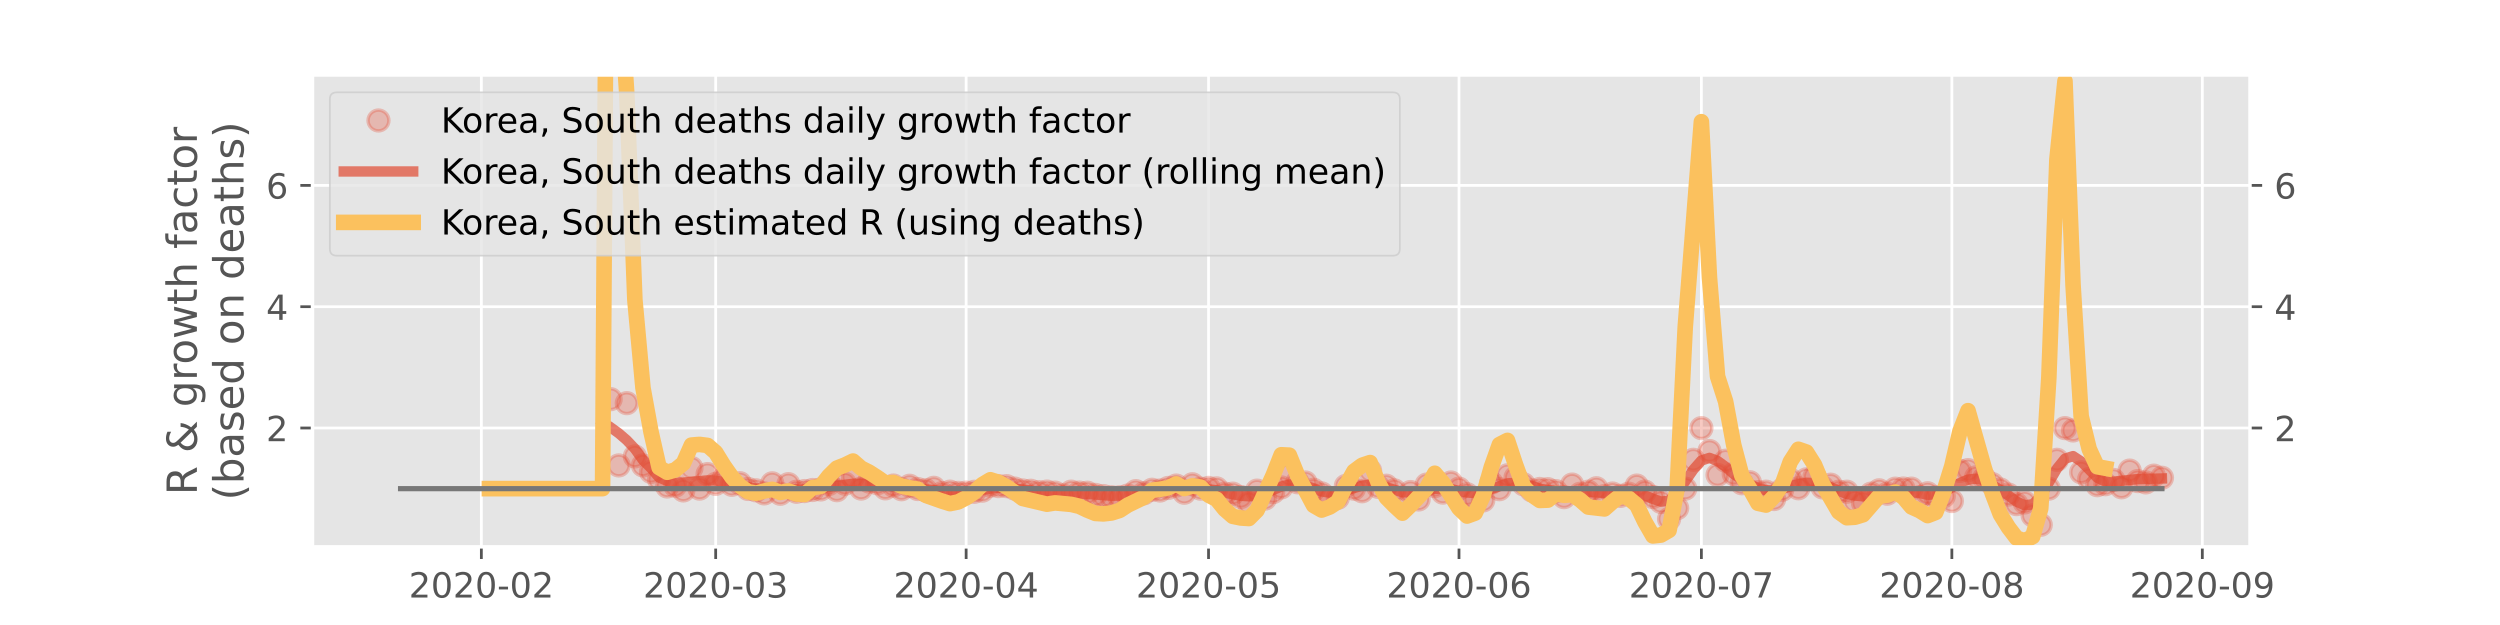 <?xml version="1.0" encoding="utf-8" standalone="no"?>
<!DOCTYPE svg PUBLIC "-//W3C//DTD SVG 1.1//EN"
  "http://www.w3.org/Graphics/SVG/1.1/DTD/svg11.dtd">
<!-- Created with matplotlib (https://matplotlib.org/) -->
<svg height="180pt" version="1.1" viewBox="0 0 720 180" width="720pt" xmlns="http://www.w3.org/2000/svg" xmlns:xlink="http://www.w3.org/1999/xlink">
 <defs>
  <style type="text/css">
*{stroke-linecap:butt;stroke-linejoin:round;}
  </style>
 </defs>
 <g id="figure_1">
  <g id="patch_1">
   <path d="M 0 180 
L 720 180 
L 720 0 
L 0 0 
z
" style="fill:#ffffff;"/>
  </g>
  <g id="axes_1">
   <g id="patch_2">
    <path d="M 90 157.5 
L 648 157.5 
L 648 21.6 
L 90 21.6 
z
" style="fill:#e5e5e5;"/>
   </g>
   <g id="matplotlib.axis_1">
    <g id="xtick_1">
     <g id="line2d_1">
      <path clip-path="url(#p42aad0cd81)" d="M 138.633 157.5 
L 138.633 21.6 
" style="fill:none;stroke:#ffffff;stroke-linecap:square;stroke-width:0.8;"/>
     </g>
     <g id="line2d_2">
      <defs>
       <path d="M 0 0 
L 0 3.5 
" id="mf177c49472" style="stroke:#555555;stroke-width:0.8;"/>
      </defs>
      <g>
       <use style="fill:#555555;stroke:#555555;stroke-width:0.8;" x="138.633" xlink:href="#mf177c49472" y="157.5"/>
      </g>
     </g>
     <g id="text_1">
      <!-- 2020-02 -->
      <defs>
       <path d="M 19.188 8.297 
L 53.609 8.297 
L 53.609 0 
L 7.328 0 
L 7.328 8.297 
Q 12.938 14.109 22.625 23.891 
Q 32.328 33.688 34.812 36.531 
Q 39.547 41.844 41.422 45.531 
Q 43.312 49.219 43.312 52.781 
Q 43.312 58.594 39.234 62.25 
Q 35.156 65.922 28.609 65.922 
Q 23.969 65.922 18.812 64.312 
Q 13.672 62.703 7.812 59.422 
L 7.812 69.391 
Q 13.766 71.781 18.938 73 
Q 24.125 74.219 28.422 74.219 
Q 39.75 74.219 46.484 68.547 
Q 53.219 62.891 53.219 53.422 
Q 53.219 48.922 51.531 44.891 
Q 49.859 40.875 45.406 35.406 
Q 44.188 33.984 37.641 27.219 
Q 31.109 20.453 19.188 8.297 
z
" id="DejaVuSans-50"/>
       <path d="M 31.781 66.406 
Q 24.172 66.406 20.328 58.906 
Q 16.5 51.422 16.5 36.375 
Q 16.5 21.391 20.328 13.891 
Q 24.172 6.391 31.781 6.391 
Q 39.453 6.391 43.281 13.891 
Q 47.125 21.391 47.125 36.375 
Q 47.125 51.422 43.281 58.906 
Q 39.453 66.406 31.781 66.406 
z
M 31.781 74.219 
Q 44.047 74.219 50.516 64.516 
Q 56.984 54.828 56.984 36.375 
Q 56.984 17.969 50.516 8.266 
Q 44.047 -1.422 31.781 -1.422 
Q 19.531 -1.422 13.062 8.266 
Q 6.594 17.969 6.594 36.375 
Q 6.594 54.828 13.062 64.516 
Q 19.531 74.219 31.781 74.219 
z
" id="DejaVuSans-48"/>
       <path d="M 4.891 31.391 
L 31.203 31.391 
L 31.203 23.391 
L 4.891 23.391 
z
" id="DejaVuSans-45"/>
      </defs>
      <g style="fill:#555555;" transform="translate(117.742 172.098)scale(0.1 -0.1)">
       <use xlink:href="#DejaVuSans-50"/>
       <use x="63.623" xlink:href="#DejaVuSans-48"/>
       <use x="127.246" xlink:href="#DejaVuSans-50"/>
       <use x="190.869" xlink:href="#DejaVuSans-48"/>
       <use x="254.492" xlink:href="#DejaVuSans-45"/>
       <use x="290.576" xlink:href="#DejaVuSans-48"/>
       <use x="354.199" xlink:href="#DejaVuSans-50"/>
      </g>
     </g>
    </g>
    <g id="xtick_2">
     <g id="line2d_3">
      <path clip-path="url(#p42aad0cd81)" d="M 206.114 157.5 
L 206.114 21.6 
" style="fill:none;stroke:#ffffff;stroke-linecap:square;stroke-width:0.8;"/>
     </g>
     <g id="line2d_4">
      <g>
       <use style="fill:#555555;stroke:#555555;stroke-width:0.8;" x="206.114" xlink:href="#mf177c49472" y="157.5"/>
      </g>
     </g>
     <g id="text_2">
      <!-- 2020-03 -->
      <defs>
       <path d="M 40.578 39.312 
Q 47.656 37.797 51.625 33 
Q 55.609 28.219 55.609 21.188 
Q 55.609 10.406 48.188 4.484 
Q 40.766 -1.422 27.094 -1.422 
Q 22.516 -1.422 17.656 -0.516 
Q 12.797 0.391 7.625 2.203 
L 7.625 11.719 
Q 11.719 9.328 16.594 8.109 
Q 21.484 6.891 26.812 6.891 
Q 36.078 6.891 40.938 10.547 
Q 45.797 14.203 45.797 21.188 
Q 45.797 27.641 41.281 31.266 
Q 36.766 34.906 28.719 34.906 
L 20.219 34.906 
L 20.219 43.016 
L 29.109 43.016 
Q 36.375 43.016 40.234 45.922 
Q 44.094 48.828 44.094 54.297 
Q 44.094 59.906 40.109 62.906 
Q 36.141 65.922 28.719 65.922 
Q 24.656 65.922 20.016 65.031 
Q 15.375 64.156 9.812 62.312 
L 9.812 71.094 
Q 15.438 72.656 20.344 73.438 
Q 25.25 74.219 29.594 74.219 
Q 40.828 74.219 47.359 69.109 
Q 53.906 64.016 53.906 55.328 
Q 53.906 49.266 50.438 45.094 
Q 46.969 40.922 40.578 39.312 
z
" id="DejaVuSans-51"/>
      </defs>
      <g style="fill:#555555;" transform="translate(185.223 172.098)scale(0.1 -0.1)">
       <use xlink:href="#DejaVuSans-50"/>
       <use x="63.623" xlink:href="#DejaVuSans-48"/>
       <use x="127.246" xlink:href="#DejaVuSans-50"/>
       <use x="190.869" xlink:href="#DejaVuSans-48"/>
       <use x="254.492" xlink:href="#DejaVuSans-45"/>
       <use x="290.576" xlink:href="#DejaVuSans-48"/>
       <use x="354.199" xlink:href="#DejaVuSans-51"/>
      </g>
     </g>
    </g>
    <g id="xtick_3">
     <g id="line2d_5">
      <path clip-path="url(#p42aad0cd81)" d="M 278.249 157.5 
L 278.249 21.6 
" style="fill:none;stroke:#ffffff;stroke-linecap:square;stroke-width:0.8;"/>
     </g>
     <g id="line2d_6">
      <g>
       <use style="fill:#555555;stroke:#555555;stroke-width:0.8;" x="278.249" xlink:href="#mf177c49472" y="157.5"/>
      </g>
     </g>
     <g id="text_3">
      <!-- 2020-04 -->
      <defs>
       <path d="M 37.797 64.312 
L 12.891 25.391 
L 37.797 25.391 
z
M 35.203 72.906 
L 47.609 72.906 
L 47.609 25.391 
L 58.016 25.391 
L 58.016 17.188 
L 47.609 17.188 
L 47.609 0 
L 37.797 0 
L 37.797 17.188 
L 4.891 17.188 
L 4.891 26.703 
z
" id="DejaVuSans-52"/>
      </defs>
      <g style="fill:#555555;" transform="translate(257.358 172.098)scale(0.1 -0.1)">
       <use xlink:href="#DejaVuSans-50"/>
       <use x="63.623" xlink:href="#DejaVuSans-48"/>
       <use x="127.246" xlink:href="#DejaVuSans-50"/>
       <use x="190.869" xlink:href="#DejaVuSans-48"/>
       <use x="254.492" xlink:href="#DejaVuSans-45"/>
       <use x="290.576" xlink:href="#DejaVuSans-48"/>
       <use x="354.199" xlink:href="#DejaVuSans-52"/>
      </g>
     </g>
    </g>
    <g id="xtick_4">
     <g id="line2d_7">
      <path clip-path="url(#p42aad0cd81)" d="M 348.058 157.5 
L 348.058 21.6 
" style="fill:none;stroke:#ffffff;stroke-linecap:square;stroke-width:0.8;"/>
     </g>
     <g id="line2d_8">
      <g>
       <use style="fill:#555555;stroke:#555555;stroke-width:0.8;" x="348.058" xlink:href="#mf177c49472" y="157.5"/>
      </g>
     </g>
     <g id="text_4">
      <!-- 2020-05 -->
      <defs>
       <path d="M 10.797 72.906 
L 49.516 72.906 
L 49.516 64.594 
L 19.828 64.594 
L 19.828 46.734 
Q 21.969 47.469 24.109 47.828 
Q 26.266 48.188 28.422 48.188 
Q 40.625 48.188 47.75 41.5 
Q 54.891 34.812 54.891 23.391 
Q 54.891 11.625 47.562 5.094 
Q 40.234 -1.422 26.906 -1.422 
Q 22.312 -1.422 17.547 -0.641 
Q 12.797 0.141 7.719 1.703 
L 7.719 11.625 
Q 12.109 9.234 16.797 8.062 
Q 21.484 6.891 26.703 6.891 
Q 35.156 6.891 40.078 11.328 
Q 45.016 15.766 45.016 23.391 
Q 45.016 31 40.078 35.438 
Q 35.156 39.891 26.703 39.891 
Q 22.75 39.891 18.812 39.016 
Q 14.891 38.141 10.797 36.281 
z
" id="DejaVuSans-53"/>
      </defs>
      <g style="fill:#555555;" transform="translate(327.166 172.098)scale(0.1 -0.1)">
       <use xlink:href="#DejaVuSans-50"/>
       <use x="63.623" xlink:href="#DejaVuSans-48"/>
       <use x="127.246" xlink:href="#DejaVuSans-50"/>
       <use x="190.869" xlink:href="#DejaVuSans-48"/>
       <use x="254.492" xlink:href="#DejaVuSans-45"/>
       <use x="290.576" xlink:href="#DejaVuSans-48"/>
       <use x="354.199" xlink:href="#DejaVuSans-53"/>
      </g>
     </g>
    </g>
    <g id="xtick_5">
     <g id="line2d_9">
      <path clip-path="url(#p42aad0cd81)" d="M 420.193 157.5 
L 420.193 21.6 
" style="fill:none;stroke:#ffffff;stroke-linecap:square;stroke-width:0.8;"/>
     </g>
     <g id="line2d_10">
      <g>
       <use style="fill:#555555;stroke:#555555;stroke-width:0.8;" x="420.193" xlink:href="#mf177c49472" y="157.5"/>
      </g>
     </g>
     <g id="text_5">
      <!-- 2020-06 -->
      <defs>
       <path d="M 33.016 40.375 
Q 26.375 40.375 22.484 35.828 
Q 18.609 31.297 18.609 23.391 
Q 18.609 15.531 22.484 10.953 
Q 26.375 6.391 33.016 6.391 
Q 39.656 6.391 43.531 10.953 
Q 47.406 15.531 47.406 23.391 
Q 47.406 31.297 43.531 35.828 
Q 39.656 40.375 33.016 40.375 
z
M 52.594 71.297 
L 52.594 62.312 
Q 48.875 64.062 45.094 64.984 
Q 41.312 65.922 37.594 65.922 
Q 27.828 65.922 22.672 59.328 
Q 17.531 52.734 16.797 39.406 
Q 19.672 43.656 24.016 45.922 
Q 28.375 48.188 33.594 48.188 
Q 44.578 48.188 50.953 41.516 
Q 57.328 34.859 57.328 23.391 
Q 57.328 12.156 50.688 5.359 
Q 44.047 -1.422 33.016 -1.422 
Q 20.359 -1.422 13.672 8.266 
Q 6.984 17.969 6.984 36.375 
Q 6.984 53.656 15.188 63.938 
Q 23.391 74.219 37.203 74.219 
Q 40.922 74.219 44.703 73.484 
Q 48.484 72.75 52.594 71.297 
z
" id="DejaVuSans-54"/>
      </defs>
      <g style="fill:#555555;" transform="translate(399.301 172.098)scale(0.1 -0.1)">
       <use xlink:href="#DejaVuSans-50"/>
       <use x="63.623" xlink:href="#DejaVuSans-48"/>
       <use x="127.246" xlink:href="#DejaVuSans-50"/>
       <use x="190.869" xlink:href="#DejaVuSans-48"/>
       <use x="254.492" xlink:href="#DejaVuSans-45"/>
       <use x="290.576" xlink:href="#DejaVuSans-48"/>
       <use x="354.199" xlink:href="#DejaVuSans-54"/>
      </g>
     </g>
    </g>
    <g id="xtick_6">
     <g id="line2d_11">
      <path clip-path="url(#p42aad0cd81)" d="M 490.001 157.5 
L 490.001 21.6 
" style="fill:none;stroke:#ffffff;stroke-linecap:square;stroke-width:0.8;"/>
     </g>
     <g id="line2d_12">
      <g>
       <use style="fill:#555555;stroke:#555555;stroke-width:0.8;" x="490.001" xlink:href="#mf177c49472" y="157.5"/>
      </g>
     </g>
     <g id="text_6">
      <!-- 2020-07 -->
      <defs>
       <path d="M 8.203 72.906 
L 55.078 72.906 
L 55.078 68.703 
L 28.609 0 
L 18.312 0 
L 43.219 64.594 
L 8.203 64.594 
z
" id="DejaVuSans-55"/>
      </defs>
      <g style="fill:#555555;" transform="translate(469.109 172.098)scale(0.1 -0.1)">
       <use xlink:href="#DejaVuSans-50"/>
       <use x="63.623" xlink:href="#DejaVuSans-48"/>
       <use x="127.246" xlink:href="#DejaVuSans-50"/>
       <use x="190.869" xlink:href="#DejaVuSans-48"/>
       <use x="254.492" xlink:href="#DejaVuSans-45"/>
       <use x="290.576" xlink:href="#DejaVuSans-48"/>
       <use x="354.199" xlink:href="#DejaVuSans-55"/>
      </g>
     </g>
    </g>
    <g id="xtick_7">
     <g id="line2d_13">
      <path clip-path="url(#p42aad0cd81)" d="M 562.136 157.5 
L 562.136 21.6 
" style="fill:none;stroke:#ffffff;stroke-linecap:square;stroke-width:0.8;"/>
     </g>
     <g id="line2d_14">
      <g>
       <use style="fill:#555555;stroke:#555555;stroke-width:0.8;" x="562.136" xlink:href="#mf177c49472" y="157.5"/>
      </g>
     </g>
     <g id="text_7">
      <!-- 2020-08 -->
      <defs>
       <path d="M 31.781 34.625 
Q 24.75 34.625 20.719 30.859 
Q 16.703 27.094 16.703 20.516 
Q 16.703 13.922 20.719 10.156 
Q 24.75 6.391 31.781 6.391 
Q 38.812 6.391 42.859 10.172 
Q 46.922 13.969 46.922 20.516 
Q 46.922 27.094 42.891 30.859 
Q 38.875 34.625 31.781 34.625 
z
M 21.922 38.812 
Q 15.578 40.375 12.031 44.719 
Q 8.5 49.078 8.5 55.328 
Q 8.5 64.062 14.719 69.141 
Q 20.953 74.219 31.781 74.219 
Q 42.672 74.219 48.875 69.141 
Q 55.078 64.062 55.078 55.328 
Q 55.078 49.078 51.531 44.719 
Q 48 40.375 41.703 38.812 
Q 48.828 37.156 52.797 32.312 
Q 56.781 27.484 56.781 20.516 
Q 56.781 9.906 50.312 4.234 
Q 43.844 -1.422 31.781 -1.422 
Q 19.734 -1.422 13.25 4.234 
Q 6.781 9.906 6.781 20.516 
Q 6.781 27.484 10.781 32.312 
Q 14.797 37.156 21.922 38.812 
z
M 18.312 54.391 
Q 18.312 48.734 21.844 45.562 
Q 25.391 42.391 31.781 42.391 
Q 38.141 42.391 41.719 45.562 
Q 45.312 48.734 45.312 54.391 
Q 45.312 60.062 41.719 63.234 
Q 38.141 66.406 31.781 66.406 
Q 25.391 66.406 21.844 63.234 
Q 18.312 60.062 18.312 54.391 
z
" id="DejaVuSans-56"/>
      </defs>
      <g style="fill:#555555;" transform="translate(541.245 172.098)scale(0.1 -0.1)">
       <use xlink:href="#DejaVuSans-50"/>
       <use x="63.623" xlink:href="#DejaVuSans-48"/>
       <use x="127.246" xlink:href="#DejaVuSans-50"/>
       <use x="190.869" xlink:href="#DejaVuSans-48"/>
       <use x="254.492" xlink:href="#DejaVuSans-45"/>
       <use x="290.576" xlink:href="#DejaVuSans-48"/>
       <use x="354.199" xlink:href="#DejaVuSans-56"/>
      </g>
     </g>
    </g>
    <g id="xtick_8">
     <g id="line2d_15">
      <path clip-path="url(#p42aad0cd81)" d="M 634.271 157.5 
L 634.271 21.6 
" style="fill:none;stroke:#ffffff;stroke-linecap:square;stroke-width:0.8;"/>
     </g>
     <g id="line2d_16">
      <g>
       <use style="fill:#555555;stroke:#555555;stroke-width:0.8;" x="634.271" xlink:href="#mf177c49472" y="157.5"/>
      </g>
     </g>
     <g id="text_8">
      <!-- 2020-09 -->
      <defs>
       <path d="M 10.984 1.516 
L 10.984 10.5 
Q 14.703 8.734 18.5 7.812 
Q 22.312 6.891 25.984 6.891 
Q 35.75 6.891 40.891 13.453 
Q 46.047 20.016 46.781 33.406 
Q 43.953 29.203 39.594 26.953 
Q 35.25 24.703 29.984 24.703 
Q 19.047 24.703 12.672 31.312 
Q 6.297 37.938 6.297 49.422 
Q 6.297 60.641 12.938 67.422 
Q 19.578 74.219 30.609 74.219 
Q 43.266 74.219 49.922 64.516 
Q 56.594 54.828 56.594 36.375 
Q 56.594 19.141 48.406 8.859 
Q 40.234 -1.422 26.422 -1.422 
Q 22.703 -1.422 18.891 -0.688 
Q 15.094 0.047 10.984 1.516 
z
M 30.609 32.422 
Q 37.25 32.422 41.125 36.953 
Q 45.016 41.5 45.016 49.422 
Q 45.016 57.281 41.125 61.844 
Q 37.25 66.406 30.609 66.406 
Q 23.969 66.406 20.094 61.844 
Q 16.219 57.281 16.219 49.422 
Q 16.219 41.5 20.094 36.953 
Q 23.969 32.422 30.609 32.422 
z
" id="DejaVuSans-57"/>
      </defs>
      <g style="fill:#555555;" transform="translate(613.38 172.098)scale(0.1 -0.1)">
       <use xlink:href="#DejaVuSans-50"/>
       <use x="63.623" xlink:href="#DejaVuSans-48"/>
       <use x="127.246" xlink:href="#DejaVuSans-50"/>
       <use x="190.869" xlink:href="#DejaVuSans-48"/>
       <use x="254.492" xlink:href="#DejaVuSans-45"/>
       <use x="290.576" xlink:href="#DejaVuSans-48"/>
       <use x="354.199" xlink:href="#DejaVuSans-57"/>
      </g>
     </g>
    </g>
   </g>
   <g id="matplotlib.axis_2">
    <g id="ytick_1">
     <g id="line2d_17">
      <path clip-path="url(#p42aad0cd81)" d="M 90 123.263 
L 648 123.263 
" style="fill:none;stroke:#ffffff;stroke-linecap:square;stroke-width:0.8;"/>
     </g>
     <g id="line2d_18">
      <defs>
       <path d="M 0 0 
L -3.5 0 
" id="md44ab420fe" style="stroke:#555555;stroke-width:0.8;"/>
      </defs>
      <g>
       <use style="fill:#555555;stroke:#555555;stroke-width:0.8;" x="90" xlink:href="#md44ab420fe" y="123.263"/>
      </g>
     </g>
     <g id="line2d_19">
      <defs>
       <path d="M 0 0 
L 3.5 0 
" id="m01eed22d9b" style="stroke:#555555;stroke-width:0.8;"/>
      </defs>
      <g>
       <use style="fill:#555555;stroke:#555555;stroke-width:0.8;" x="648" xlink:href="#m01eed22d9b" y="123.263"/>
      </g>
     </g>
     <g id="text_9">
      <!-- 2 -->
      <g style="fill:#555555;" transform="translate(76.638 127.062)scale(0.1 -0.1)">
       <use xlink:href="#DejaVuSans-50"/>
      </g>
     </g>
     <g id="text_10">
      <!-- 2 -->
      <g style="fill:#555555;" transform="translate(655 127.062)scale(0.1 -0.1)">
       <use xlink:href="#DejaVuSans-50"/>
      </g>
     </g>
    </g>
    <g id="ytick_2">
     <g id="line2d_20">
      <path clip-path="url(#p42aad0cd81)" d="M 90 88.329 
L 648 88.329 
" style="fill:none;stroke:#ffffff;stroke-linecap:square;stroke-width:0.8;"/>
     </g>
     <g id="line2d_21">
      <g>
       <use style="fill:#555555;stroke:#555555;stroke-width:0.8;" x="90" xlink:href="#md44ab420fe" y="88.329"/>
      </g>
     </g>
     <g id="line2d_22">
      <g>
       <use style="fill:#555555;stroke:#555555;stroke-width:0.8;" x="648" xlink:href="#m01eed22d9b" y="88.329"/>
      </g>
     </g>
     <g id="text_11">
      <!-- 4 -->
      <g style="fill:#555555;" transform="translate(76.638 92.128)scale(0.1 -0.1)">
       <use xlink:href="#DejaVuSans-52"/>
      </g>
     </g>
     <g id="text_12">
      <!-- 4 -->
      <g style="fill:#555555;" transform="translate(655 92.128)scale(0.1 -0.1)">
       <use xlink:href="#DejaVuSans-52"/>
      </g>
     </g>
    </g>
    <g id="ytick_3">
     <g id="line2d_23">
      <path clip-path="url(#p42aad0cd81)" d="M 90 53.395 
L 648 53.395 
" style="fill:none;stroke:#ffffff;stroke-linecap:square;stroke-width:0.8;"/>
     </g>
     <g id="line2d_24">
      <g>
       <use style="fill:#555555;stroke:#555555;stroke-width:0.8;" x="90" xlink:href="#md44ab420fe" y="53.395"/>
      </g>
     </g>
     <g id="line2d_25">
      <g>
       <use style="fill:#555555;stroke:#555555;stroke-width:0.8;" x="648" xlink:href="#m01eed22d9b" y="53.395"/>
      </g>
     </g>
     <g id="text_13">
      <!-- 6 -->
      <g style="fill:#555555;" transform="translate(76.638 57.194)scale(0.1 -0.1)">
       <use xlink:href="#DejaVuSans-54"/>
      </g>
     </g>
     <g id="text_14">
      <!-- 6 -->
      <g style="fill:#555555;" transform="translate(655 57.194)scale(0.1 -0.1)">
       <use xlink:href="#DejaVuSans-54"/>
      </g>
     </g>
    </g>
    <g id="text_15">
     <!-- R &amp; growth factor -->
     <defs>
      <path d="M 44.391 34.188 
Q 47.562 33.109 50.562 29.594 
Q 53.562 26.078 56.594 19.922 
L 66.609 0 
L 56 0 
L 46.688 18.703 
Q 43.062 26.031 39.672 28.422 
Q 36.281 30.812 30.422 30.812 
L 19.672 30.812 
L 19.672 0 
L 9.812 0 
L 9.812 72.906 
L 32.078 72.906 
Q 44.578 72.906 50.734 67.672 
Q 56.891 62.453 56.891 51.906 
Q 56.891 45.016 53.688 40.469 
Q 50.484 35.938 44.391 34.188 
z
M 19.672 64.797 
L 19.672 38.922 
L 32.078 38.922 
Q 39.203 38.922 42.844 42.219 
Q 46.484 45.516 46.484 51.906 
Q 46.484 58.297 42.844 61.547 
Q 39.203 64.797 32.078 64.797 
z
" id="DejaVuSans-82"/>
      <path id="DejaVuSans-32"/>
      <path d="M 24.312 39.203 
Q 19.875 35.25 17.797 31.312 
Q 15.719 27.391 15.719 23.094 
Q 15.719 15.969 20.891 11.234 
Q 26.078 6.5 33.891 6.5 
Q 38.531 6.5 42.578 8.031 
Q 46.625 9.578 50.203 12.703 
z
M 31.203 44.672 
L 56 19.281 
Q 58.891 23.641 60.5 28.594 
Q 62.109 33.547 62.406 39.109 
L 71.484 39.109 
Q 70.906 32.672 68.359 26.359 
Q 65.828 20.062 61.281 13.922 
L 74.906 0 
L 62.594 0 
L 55.609 7.172 
Q 50.531 2.828 44.969 0.703 
Q 39.406 -1.422 33.016 -1.422 
Q 21.234 -1.422 13.766 5.297 
Q 6.297 12.016 6.297 22.516 
Q 6.297 28.766 9.562 34.25 
Q 12.844 39.75 19.391 44.578 
Q 17.047 47.656 15.812 50.703 
Q 14.594 53.766 14.594 56.688 
Q 14.594 64.594 20.016 69.406 
Q 25.438 74.219 34.422 74.219 
Q 38.484 74.219 42.5 73.344 
Q 46.531 72.469 50.688 70.703 
L 50.688 61.812 
Q 46.438 64.109 42.578 65.297 
Q 38.719 66.5 35.406 66.5 
Q 30.281 66.5 27.078 63.781 
Q 23.875 61.078 23.875 56.781 
Q 23.875 54.297 25.312 51.781 
Q 26.766 49.266 31.203 44.672 
z
" id="DejaVuSans-38"/>
      <path d="M 45.406 27.984 
Q 45.406 37.75 41.375 43.109 
Q 37.359 48.484 30.078 48.484 
Q 22.859 48.484 18.828 43.109 
Q 14.797 37.75 14.797 27.984 
Q 14.797 18.266 18.828 12.891 
Q 22.859 7.516 30.078 7.516 
Q 37.359 7.516 41.375 12.891 
Q 45.406 18.266 45.406 27.984 
z
M 54.391 6.781 
Q 54.391 -7.172 48.188 -13.984 
Q 42 -20.797 29.203 -20.797 
Q 24.469 -20.797 20.266 -20.094 
Q 16.062 -19.391 12.109 -17.922 
L 12.109 -9.188 
Q 16.062 -11.328 19.922 -12.344 
Q 23.781 -13.375 27.781 -13.375 
Q 36.625 -13.375 41.016 -8.766 
Q 45.406 -4.156 45.406 5.172 
L 45.406 9.625 
Q 42.625 4.781 38.281 2.391 
Q 33.938 0 27.875 0 
Q 17.828 0 11.672 7.656 
Q 5.516 15.328 5.516 27.984 
Q 5.516 40.672 11.672 48.328 
Q 17.828 56 27.875 56 
Q 33.938 56 38.281 53.609 
Q 42.625 51.219 45.406 46.391 
L 45.406 54.688 
L 54.391 54.688 
z
" id="DejaVuSans-103"/>
      <path d="M 41.109 46.297 
Q 39.594 47.172 37.812 47.578 
Q 36.031 48 33.891 48 
Q 26.266 48 22.188 43.047 
Q 18.109 38.094 18.109 28.812 
L 18.109 0 
L 9.078 0 
L 9.078 54.688 
L 18.109 54.688 
L 18.109 46.188 
Q 20.953 51.172 25.484 53.578 
Q 30.031 56 36.531 56 
Q 37.453 56 38.578 55.875 
Q 39.703 55.766 41.062 55.516 
z
" id="DejaVuSans-114"/>
      <path d="M 30.609 48.391 
Q 23.391 48.391 19.188 42.75 
Q 14.984 37.109 14.984 27.297 
Q 14.984 17.484 19.156 11.844 
Q 23.344 6.203 30.609 6.203 
Q 37.797 6.203 41.984 11.859 
Q 46.188 17.531 46.188 27.297 
Q 46.188 37.016 41.984 42.703 
Q 37.797 48.391 30.609 48.391 
z
M 30.609 56 
Q 42.328 56 49.016 48.375 
Q 55.719 40.766 55.719 27.297 
Q 55.719 13.875 49.016 6.219 
Q 42.328 -1.422 30.609 -1.422 
Q 18.844 -1.422 12.172 6.219 
Q 5.516 13.875 5.516 27.297 
Q 5.516 40.766 12.172 48.375 
Q 18.844 56 30.609 56 
z
" id="DejaVuSans-111"/>
      <path d="M 4.203 54.688 
L 13.188 54.688 
L 24.422 12.016 
L 35.594 54.688 
L 46.188 54.688 
L 57.422 12.016 
L 68.609 54.688 
L 77.594 54.688 
L 63.281 0 
L 52.688 0 
L 40.922 44.828 
L 29.109 0 
L 18.5 0 
z
" id="DejaVuSans-119"/>
      <path d="M 18.312 70.219 
L 18.312 54.688 
L 36.812 54.688 
L 36.812 47.703 
L 18.312 47.703 
L 18.312 18.016 
Q 18.312 11.328 20.141 9.422 
Q 21.969 7.516 27.594 7.516 
L 36.812 7.516 
L 36.812 0 
L 27.594 0 
Q 17.188 0 13.234 3.875 
Q 9.281 7.766 9.281 18.016 
L 9.281 47.703 
L 2.688 47.703 
L 2.688 54.688 
L 9.281 54.688 
L 9.281 70.219 
z
" id="DejaVuSans-116"/>
      <path d="M 54.891 33.016 
L 54.891 0 
L 45.906 0 
L 45.906 32.719 
Q 45.906 40.484 42.875 44.328 
Q 39.844 48.188 33.797 48.188 
Q 26.516 48.188 22.312 43.547 
Q 18.109 38.922 18.109 30.906 
L 18.109 0 
L 9.078 0 
L 9.078 75.984 
L 18.109 75.984 
L 18.109 46.188 
Q 21.344 51.125 25.703 53.562 
Q 30.078 56 35.797 56 
Q 45.219 56 50.047 50.172 
Q 54.891 44.344 54.891 33.016 
z
" id="DejaVuSans-104"/>
      <path d="M 37.109 75.984 
L 37.109 68.5 
L 28.516 68.5 
Q 23.688 68.5 21.797 66.547 
Q 19.922 64.594 19.922 59.516 
L 19.922 54.688 
L 34.719 54.688 
L 34.719 47.703 
L 19.922 47.703 
L 19.922 0 
L 10.891 0 
L 10.891 47.703 
L 2.297 47.703 
L 2.297 54.688 
L 10.891 54.688 
L 10.891 58.5 
Q 10.891 67.625 15.141 71.797 
Q 19.391 75.984 28.609 75.984 
z
" id="DejaVuSans-102"/>
      <path d="M 34.281 27.484 
Q 23.391 27.484 19.188 25 
Q 14.984 22.516 14.984 16.5 
Q 14.984 11.719 18.141 8.906 
Q 21.297 6.109 26.703 6.109 
Q 34.188 6.109 38.703 11.406 
Q 43.219 16.703 43.219 25.484 
L 43.219 27.484 
z
M 52.203 31.203 
L 52.203 0 
L 43.219 0 
L 43.219 8.297 
Q 40.141 3.328 35.547 0.953 
Q 30.953 -1.422 24.312 -1.422 
Q 15.922 -1.422 10.953 3.297 
Q 6 8.016 6 15.922 
Q 6 25.141 12.172 29.828 
Q 18.359 34.516 30.609 34.516 
L 43.219 34.516 
L 43.219 35.406 
Q 43.219 41.609 39.141 45 
Q 35.062 48.391 27.688 48.391 
Q 23 48.391 18.547 47.266 
Q 14.109 46.141 10.016 43.891 
L 10.016 52.203 
Q 14.938 54.109 19.578 55.047 
Q 24.219 56 28.609 56 
Q 40.484 56 46.344 49.844 
Q 52.203 43.703 52.203 31.203 
z
" id="DejaVuSans-97"/>
      <path d="M 48.781 52.594 
L 48.781 44.188 
Q 44.969 46.297 41.141 47.344 
Q 37.312 48.391 33.406 48.391 
Q 24.656 48.391 19.812 42.844 
Q 14.984 37.312 14.984 27.297 
Q 14.984 17.281 19.812 11.734 
Q 24.656 6.203 33.406 6.203 
Q 37.312 6.203 41.141 7.25 
Q 44.969 8.297 48.781 10.406 
L 48.781 2.094 
Q 45.016 0.344 40.984 -0.531 
Q 36.969 -1.422 32.422 -1.422 
Q 20.062 -1.422 12.781 6.344 
Q 5.516 14.109 5.516 27.297 
Q 5.516 40.672 12.859 48.328 
Q 20.219 56 33.016 56 
Q 37.156 56 41.109 55.141 
Q 45.062 54.297 48.781 52.594 
z
" id="DejaVuSans-99"/>
     </defs>
     <g style="fill:#555555;" transform="translate(56.705 142.57)rotate(-90)scale(0.12 -0.12)">
      <use xlink:href="#DejaVuSans-82"/>
      <use x="69.482" xlink:href="#DejaVuSans-32"/>
      <use x="101.27" xlink:href="#DejaVuSans-38"/>
      <use x="179.248" xlink:href="#DejaVuSans-32"/>
      <use x="211.035" xlink:href="#DejaVuSans-103"/>
      <use x="274.512" xlink:href="#DejaVuSans-114"/>
      <use x="313.375" xlink:href="#DejaVuSans-111"/>
      <use x="374.557" xlink:href="#DejaVuSans-119"/>
      <use x="456.344" xlink:href="#DejaVuSans-116"/>
      <use x="495.553" xlink:href="#DejaVuSans-104"/>
      <use x="558.932" xlink:href="#DejaVuSans-32"/>
      <use x="590.719" xlink:href="#DejaVuSans-102"/>
      <use x="625.924" xlink:href="#DejaVuSans-97"/>
      <use x="687.203" xlink:href="#DejaVuSans-99"/>
      <use x="742.184" xlink:href="#DejaVuSans-116"/>
      <use x="781.393" xlink:href="#DejaVuSans-111"/>
      <use x="842.574" xlink:href="#DejaVuSans-114"/>
     </g>
     <!-- (based on deaths) -->
     <defs>
      <path d="M 31 75.875 
Q 24.469 64.656 21.281 53.656 
Q 18.109 42.672 18.109 31.391 
Q 18.109 20.125 21.312 9.062 
Q 24.516 -2 31 -13.188 
L 23.188 -13.188 
Q 15.875 -1.703 12.234 9.375 
Q 8.594 20.453 8.594 31.391 
Q 8.594 42.281 12.203 53.312 
Q 15.828 64.359 23.188 75.875 
z
" id="DejaVuSans-40"/>
      <path d="M 48.688 27.297 
Q 48.688 37.203 44.609 42.844 
Q 40.531 48.484 33.406 48.484 
Q 26.266 48.484 22.188 42.844 
Q 18.109 37.203 18.109 27.297 
Q 18.109 17.391 22.188 11.75 
Q 26.266 6.109 33.406 6.109 
Q 40.531 6.109 44.609 11.75 
Q 48.688 17.391 48.688 27.297 
z
M 18.109 46.391 
Q 20.953 51.266 25.266 53.625 
Q 29.594 56 35.594 56 
Q 45.562 56 51.781 48.094 
Q 58.016 40.188 58.016 27.297 
Q 58.016 14.406 51.781 6.484 
Q 45.562 -1.422 35.594 -1.422 
Q 29.594 -1.422 25.266 0.953 
Q 20.953 3.328 18.109 8.203 
L 18.109 0 
L 9.078 0 
L 9.078 75.984 
L 18.109 75.984 
z
" id="DejaVuSans-98"/>
      <path d="M 44.281 53.078 
L 44.281 44.578 
Q 40.484 46.531 36.375 47.5 
Q 32.281 48.484 27.875 48.484 
Q 21.188 48.484 17.844 46.438 
Q 14.5 44.391 14.5 40.281 
Q 14.5 37.156 16.891 35.375 
Q 19.281 33.594 26.516 31.984 
L 29.594 31.297 
Q 39.156 29.25 43.188 25.516 
Q 47.219 21.781 47.219 15.094 
Q 47.219 7.469 41.188 3.016 
Q 35.156 -1.422 24.609 -1.422 
Q 20.219 -1.422 15.453 -0.562 
Q 10.688 0.297 5.422 2 
L 5.422 11.281 
Q 10.406 8.688 15.234 7.391 
Q 20.062 6.109 24.812 6.109 
Q 31.156 6.109 34.562 8.281 
Q 37.984 10.453 37.984 14.406 
Q 37.984 18.062 35.516 20.016 
Q 33.062 21.969 24.703 23.781 
L 21.578 24.516 
Q 13.234 26.266 9.516 29.906 
Q 5.812 33.547 5.812 39.891 
Q 5.812 47.609 11.281 51.797 
Q 16.75 56 26.812 56 
Q 31.781 56 36.172 55.266 
Q 40.578 54.547 44.281 53.078 
z
" id="DejaVuSans-115"/>
      <path d="M 56.203 29.594 
L 56.203 25.203 
L 14.891 25.203 
Q 15.484 15.922 20.484 11.062 
Q 25.484 6.203 34.422 6.203 
Q 39.594 6.203 44.453 7.469 
Q 49.312 8.734 54.109 11.281 
L 54.109 2.781 
Q 49.266 0.734 44.188 -0.344 
Q 39.109 -1.422 33.891 -1.422 
Q 20.797 -1.422 13.156 6.188 
Q 5.516 13.812 5.516 26.812 
Q 5.516 40.234 12.766 48.109 
Q 20.016 56 32.328 56 
Q 43.359 56 49.781 48.891 
Q 56.203 41.797 56.203 29.594 
z
M 47.219 32.234 
Q 47.125 39.594 43.094 43.984 
Q 39.062 48.391 32.422 48.391 
Q 24.906 48.391 20.391 44.141 
Q 15.875 39.891 15.188 32.172 
z
" id="DejaVuSans-101"/>
      <path d="M 45.406 46.391 
L 45.406 75.984 
L 54.391 75.984 
L 54.391 0 
L 45.406 0 
L 45.406 8.203 
Q 42.578 3.328 38.25 0.953 
Q 33.938 -1.422 27.875 -1.422 
Q 17.969 -1.422 11.734 6.484 
Q 5.516 14.406 5.516 27.297 
Q 5.516 40.188 11.734 48.094 
Q 17.969 56 27.875 56 
Q 33.938 56 38.25 53.625 
Q 42.578 51.266 45.406 46.391 
z
M 14.797 27.297 
Q 14.797 17.391 18.875 11.75 
Q 22.953 6.109 30.078 6.109 
Q 37.203 6.109 41.297 11.75 
Q 45.406 17.391 45.406 27.297 
Q 45.406 37.203 41.297 42.844 
Q 37.203 48.484 30.078 48.484 
Q 22.953 48.484 18.875 42.844 
Q 14.797 37.203 14.797 27.297 
z
" id="DejaVuSans-100"/>
      <path d="M 54.891 33.016 
L 54.891 0 
L 45.906 0 
L 45.906 32.719 
Q 45.906 40.484 42.875 44.328 
Q 39.844 48.188 33.797 48.188 
Q 26.516 48.188 22.312 43.547 
Q 18.109 38.922 18.109 30.906 
L 18.109 0 
L 9.078 0 
L 9.078 54.688 
L 18.109 54.688 
L 18.109 46.188 
Q 21.344 51.125 25.703 53.562 
Q 30.078 56 35.797 56 
Q 45.219 56 50.047 50.172 
Q 54.891 44.344 54.891 33.016 
z
" id="DejaVuSans-110"/>
      <path d="M 8.016 75.875 
L 15.828 75.875 
Q 23.141 64.359 26.781 53.312 
Q 30.422 42.281 30.422 31.391 
Q 30.422 20.453 26.781 9.375 
Q 23.141 -1.703 15.828 -13.188 
L 8.016 -13.188 
Q 14.5 -2 17.703 9.062 
Q 20.906 20.125 20.906 31.391 
Q 20.906 42.672 17.703 53.656 
Q 14.5 64.656 8.016 75.875 
z
" id="DejaVuSans-41"/>
     </defs>
     <g style="fill:#555555;" transform="translate(70.142 144.09)rotate(-90)scale(0.12 -0.12)">
      <use xlink:href="#DejaVuSans-40"/>
      <use x="39.014" xlink:href="#DejaVuSans-98"/>
      <use x="102.49" xlink:href="#DejaVuSans-97"/>
      <use x="163.77" xlink:href="#DejaVuSans-115"/>
      <use x="215.869" xlink:href="#DejaVuSans-101"/>
      <use x="277.393" xlink:href="#DejaVuSans-100"/>
      <use x="340.869" xlink:href="#DejaVuSans-32"/>
      <use x="372.656" xlink:href="#DejaVuSans-111"/>
      <use x="433.838" xlink:href="#DejaVuSans-110"/>
      <use x="497.217" xlink:href="#DejaVuSans-32"/>
      <use x="529.004" xlink:href="#DejaVuSans-100"/>
      <use x="592.48" xlink:href="#DejaVuSans-101"/>
      <use x="654.004" xlink:href="#DejaVuSans-97"/>
      <use x="715.283" xlink:href="#DejaVuSans-116"/>
      <use x="754.492" xlink:href="#DejaVuSans-104"/>
      <use x="817.871" xlink:href="#DejaVuSans-115"/>
      <use x="869.971" xlink:href="#DejaVuSans-41"/>
     </g>
    </g>
   </g>
   <g id="line2d_26">
    <defs>
     <path d="M 0 3 
C 0.796 3 1.559 2.684 2.121 2.121 
C 2.684 1.559 3 0.796 3 0 
C 3 -0.796 2.684 -1.559 2.121 -2.121 
C 1.559 -2.684 0.796 -3 0 -3 
C -0.796 -3 -1.559 -2.684 -2.121 -2.121 
C -2.684 -1.559 -3 -0.796 -3 0 
C -3 0.796 -2.684 1.559 -2.121 2.121 
C -1.559 2.684 -0.796 3 0 3 
z
" id="m0473ba2627" style="stroke:#e24a33;stroke-opacity:0.3;"/>
    </defs>
    <g clip-path="url(#p42aad0cd81)">
     <use style="fill:#e24a33;fill-opacity:0.3;stroke:#e24a33;stroke-opacity:0.3;" x="175.864" xlink:href="#m0473ba2627" y="114.96"/>
     <use style="fill:#e24a33;fill-opacity:0.3;stroke:#e24a33;stroke-opacity:0.3;" x="178.191" xlink:href="#m0473ba2627" y="134.043"/>
     <use style="fill:#e24a33;fill-opacity:0.3;stroke:#e24a33;stroke-opacity:0.3;" x="180.518" xlink:href="#m0473ba2627" y="116.106"/>
     <use style="fill:#e24a33;fill-opacity:0.3;stroke:#e24a33;stroke-opacity:0.3;" x="182.845" xlink:href="#m0473ba2627" y="131.443"/>
     <use style="fill:#e24a33;fill-opacity:0.3;stroke:#e24a33;stroke-opacity:0.3;" x="185.172" xlink:href="#m0473ba2627" y="134.039"/>
     <use style="fill:#e24a33;fill-opacity:0.3;stroke:#e24a33;stroke-opacity:0.3;" x="187.499" xlink:href="#m0473ba2627" y="135.909"/>
     <use style="fill:#e24a33;fill-opacity:0.3;stroke:#e24a33;stroke-opacity:0.3;" x="189.826" xlink:href="#m0473ba2627" y="138.144"/>
     <use style="fill:#e24a33;fill-opacity:0.3;stroke:#e24a33;stroke-opacity:0.3;" x="192.153" xlink:href="#m0473ba2627" y="140.105"/>
     <use style="fill:#e24a33;fill-opacity:0.3;stroke:#e24a33;stroke-opacity:0.3;" x="194.48" xlink:href="#m0473ba2627" y="139.88"/>
     <use style="fill:#e24a33;fill-opacity:0.3;stroke:#e24a33;stroke-opacity:0.3;" x="196.807" xlink:href="#m0473ba2627" y="141.243"/>
     <use style="fill:#e24a33;fill-opacity:0.3;stroke:#e24a33;stroke-opacity:0.3;" x="199.133" xlink:href="#m0473ba2627" y="134.771"/>
     <use style="fill:#e24a33;fill-opacity:0.3;stroke:#e24a33;stroke-opacity:0.3;" x="201.46" xlink:href="#m0473ba2627" y="140.717"/>
     <use style="fill:#e24a33;fill-opacity:0.3;stroke:#e24a33;stroke-opacity:0.3;" x="203.787" xlink:href="#m0473ba2627" y="136.538"/>
     <use style="fill:#e24a33;fill-opacity:0.3;stroke:#e24a33;stroke-opacity:0.3;" x="206.114" xlink:href="#m0473ba2627" y="139.359"/>
     <use style="fill:#e24a33;fill-opacity:0.3;stroke:#e24a33;stroke-opacity:0.3;" x="208.441" xlink:href="#m0473ba2627" y="137.815"/>
     <use style="fill:#e24a33;fill-opacity:0.3;stroke:#e24a33;stroke-opacity:0.3;" x="210.768" xlink:href="#m0473ba2627" y="139.623"/>
     <use style="fill:#e24a33;fill-opacity:0.3;stroke:#e24a33;stroke-opacity:0.3;" x="213.095" xlink:href="#m0473ba2627" y="139.163"/>
     <use style="fill:#e24a33;fill-opacity:0.3;stroke:#e24a33;stroke-opacity:0.3;" x="215.422" xlink:href="#m0473ba2627" y="140.816"/>
     <use style="fill:#e24a33;fill-opacity:0.3;stroke:#e24a33;stroke-opacity:0.3;" x="217.749" xlink:href="#m0473ba2627" y="141.216"/>
     <use style="fill:#e24a33;fill-opacity:0.3;stroke:#e24a33;stroke-opacity:0.3;" x="220.076" xlink:href="#m0473ba2627" y="142.095"/>
     <use style="fill:#e24a33;fill-opacity:0.3;stroke:#e24a33;stroke-opacity:0.3;" x="222.403" xlink:href="#m0473ba2627" y="139.203"/>
     <use style="fill:#e24a33;fill-opacity:0.3;stroke:#e24a33;stroke-opacity:0.3;" x="224.73" xlink:href="#m0473ba2627" y="142.206"/>
     <use style="fill:#e24a33;fill-opacity:0.3;stroke:#e24a33;stroke-opacity:0.3;" x="227.057" xlink:href="#m0473ba2627" y="139.439"/>
     <use style="fill:#e24a33;fill-opacity:0.3;stroke:#e24a33;stroke-opacity:0.3;" x="229.384" xlink:href="#m0473ba2627" y="141.63"/>
     <use style="fill:#e24a33;fill-opacity:0.3;stroke:#e24a33;stroke-opacity:0.3;" x="231.711" xlink:href="#m0473ba2627" y="141.427"/>
     <use style="fill:#e24a33;fill-opacity:0.3;stroke:#e24a33;stroke-opacity:0.3;" x="234.038" xlink:href="#m0473ba2627" y="141.12"/>
     <use style="fill:#e24a33;fill-opacity:0.3;stroke:#e24a33;stroke-opacity:0.3;" x="236.364" xlink:href="#m0473ba2627" y="140.959"/>
     <use style="fill:#e24a33;fill-opacity:0.3;stroke:#e24a33;stroke-opacity:0.3;" x="238.691" xlink:href="#m0473ba2627" y="139.4"/>
     <use style="fill:#e24a33;fill-opacity:0.3;stroke:#e24a33;stroke-opacity:0.3;" x="241.018" xlink:href="#m0473ba2627" y="141.174"/>
     <use style="fill:#e24a33;fill-opacity:0.3;stroke:#e24a33;stroke-opacity:0.3;" x="243.345" xlink:href="#m0473ba2627" y="139.308"/>
     <use style="fill:#e24a33;fill-opacity:0.3;stroke:#e24a33;stroke-opacity:0.3;" x="245.672" xlink:href="#m0473ba2627" y="137.355"/>
     <use style="fill:#e24a33;fill-opacity:0.3;stroke:#e24a33;stroke-opacity:0.3;" x="247.999" xlink:href="#m0473ba2627" y="140.707"/>
     <use style="fill:#e24a33;fill-opacity:0.3;stroke:#e24a33;stroke-opacity:0.3;" x="250.326" xlink:href="#m0473ba2627" y="138.697"/>
     <use style="fill:#e24a33;fill-opacity:0.3;stroke:#e24a33;stroke-opacity:0.3;" x="252.653" xlink:href="#m0473ba2627" y="139.179"/>
     <use style="fill:#e24a33;fill-opacity:0.3;stroke:#e24a33;stroke-opacity:0.3;" x="254.98" xlink:href="#m0473ba2627" y="140.645"/>
     <use style="fill:#e24a33;fill-opacity:0.3;stroke:#e24a33;stroke-opacity:0.3;" x="257.307" xlink:href="#m0473ba2627" y="139.839"/>
     <use style="fill:#e24a33;fill-opacity:0.3;stroke:#e24a33;stroke-opacity:0.3;" x="259.634" xlink:href="#m0473ba2627" y="140.898"/>
     <use style="fill:#e24a33;fill-opacity:0.3;stroke:#e24a33;stroke-opacity:0.3;" x="261.961" xlink:href="#m0473ba2627" y="139.904"/>
     <use style="fill:#e24a33;fill-opacity:0.3;stroke:#e24a33;stroke-opacity:0.3;" x="264.288" xlink:href="#m0473ba2627" y="140.836"/>
     <use style="fill:#e24a33;fill-opacity:0.3;stroke:#e24a33;stroke-opacity:0.3;" x="266.615" xlink:href="#m0473ba2627" y="141.188"/>
     <use style="fill:#e24a33;fill-opacity:0.3;stroke:#e24a33;stroke-opacity:0.3;" x="268.942" xlink:href="#m0473ba2627" y="140.496"/>
     <use style="fill:#e24a33;fill-opacity:0.3;stroke:#e24a33;stroke-opacity:0.3;" x="271.269" xlink:href="#m0473ba2627" y="142.027"/>
     <use style="fill:#e24a33;fill-opacity:0.3;stroke:#e24a33;stroke-opacity:0.3;" x="273.595" xlink:href="#m0473ba2627" y="141.595"/>
     <use style="fill:#e24a33;fill-opacity:0.3;stroke:#e24a33;stroke-opacity:0.3;" x="275.922" xlink:href="#m0473ba2627" y="141.941"/>
     <use style="fill:#e24a33;fill-opacity:0.3;stroke:#e24a33;stroke-opacity:0.3;" x="278.249" xlink:href="#m0473ba2627" y="141.873"/>
     <use style="fill:#e24a33;fill-opacity:0.3;stroke:#e24a33;stroke-opacity:0.3;" x="280.576" xlink:href="#m0473ba2627" y="141.642"/>
     <use style="fill:#e24a33;fill-opacity:0.3;stroke:#e24a33;stroke-opacity:0.3;" x="282.903" xlink:href="#m0473ba2627" y="141.313"/>
     <use style="fill:#e24a33;fill-opacity:0.3;stroke:#e24a33;stroke-opacity:0.3;" x="285.23" xlink:href="#m0473ba2627" y="139.86"/>
     <use style="fill:#e24a33;fill-opacity:0.3;stroke:#e24a33;stroke-opacity:0.3;" x="287.557" xlink:href="#m0473ba2627" y="139.995"/>
     <use style="fill:#e24a33;fill-opacity:0.3;stroke:#e24a33;stroke-opacity:0.3;" x="289.884" xlink:href="#m0473ba2627" y="140.008"/>
     <use style="fill:#e24a33;fill-opacity:0.3;stroke:#e24a33;stroke-opacity:0.3;" x="292.211" xlink:href="#m0473ba2627" y="140.708"/>
     <use style="fill:#e24a33;fill-opacity:0.3;stroke:#e24a33;stroke-opacity:0.3;" x="294.538" xlink:href="#m0473ba2627" y="141.254"/>
     <use style="fill:#e24a33;fill-opacity:0.3;stroke:#e24a33;stroke-opacity:0.3;" x="296.865" xlink:href="#m0473ba2627" y="141.346"/>
     <use style="fill:#e24a33;fill-opacity:0.3;stroke:#e24a33;stroke-opacity:0.3;" x="299.192" xlink:href="#m0473ba2627" y="141.735"/>
     <use style="fill:#e24a33;fill-opacity:0.3;stroke:#e24a33;stroke-opacity:0.3;" x="301.519" xlink:href="#m0473ba2627" y="141.577"/>
     <use style="fill:#e24a33;fill-opacity:0.3;stroke:#e24a33;stroke-opacity:0.3;" x="303.846" xlink:href="#m0473ba2627" y="141.871"/>
     <use style="fill:#e24a33;fill-opacity:0.3;stroke:#e24a33;stroke-opacity:0.3;" x="306.173" xlink:href="#m0473ba2627" y="142.669"/>
     <use style="fill:#e24a33;fill-opacity:0.3;stroke:#e24a33;stroke-opacity:0.3;" x="308.5" xlink:href="#m0473ba2627" y="141.598"/>
     <use style="fill:#e24a33;fill-opacity:0.3;stroke:#e24a33;stroke-opacity:0.3;" x="310.827" xlink:href="#m0473ba2627" y="141.86"/>
     <use style="fill:#e24a33;fill-opacity:0.3;stroke:#e24a33;stroke-opacity:0.3;" x="313.153" xlink:href="#m0473ba2627" y="141.901"/>
     <use style="fill:#e24a33;fill-opacity:0.3;stroke:#e24a33;stroke-opacity:0.3;" x="315.48" xlink:href="#m0473ba2627" y="142.534"/>
     <use style="fill:#e24a33;fill-opacity:0.3;stroke:#e24a33;stroke-opacity:0.3;" x="317.807" xlink:href="#m0473ba2627" y="142.875"/>
     <use style="fill:#e24a33;fill-opacity:0.3;stroke:#e24a33;stroke-opacity:0.3;" x="320.134" xlink:href="#m0473ba2627" y="143.208"/>
     <use style="fill:#e24a33;fill-opacity:0.3;stroke:#e24a33;stroke-opacity:0.3;" x="322.461" xlink:href="#m0473ba2627" y="143.208"/>
     <use style="fill:#e24a33;fill-opacity:0.3;stroke:#e24a33;stroke-opacity:0.3;" x="324.788" xlink:href="#m0473ba2627" y="142.716"/>
     <use style="fill:#e24a33;fill-opacity:0.3;stroke:#e24a33;stroke-opacity:0.3;" x="327.115" xlink:href="#m0473ba2627" y="141.445"/>
     <use style="fill:#e24a33;fill-opacity:0.3;stroke:#e24a33;stroke-opacity:0.3;" x="329.442" xlink:href="#m0473ba2627" y="142.07"/>
     <use style="fill:#e24a33;fill-opacity:0.3;stroke:#e24a33;stroke-opacity:0.3;" x="331.769" xlink:href="#m0473ba2627" y="141.059"/>
     <use style="fill:#e24a33;fill-opacity:0.3;stroke:#e24a33;stroke-opacity:0.3;" x="334.096" xlink:href="#m0473ba2627" y="141.266"/>
     <use style="fill:#e24a33;fill-opacity:0.3;stroke:#e24a33;stroke-opacity:0.3;" x="336.423" xlink:href="#m0473ba2627" y="140.531"/>
     <use style="fill:#e24a33;fill-opacity:0.3;stroke:#e24a33;stroke-opacity:0.3;" x="338.75" xlink:href="#m0473ba2627" y="139.844"/>
     <use style="fill:#e24a33;fill-opacity:0.3;stroke:#e24a33;stroke-opacity:0.3;" x="341.077" xlink:href="#m0473ba2627" y="141.906"/>
     <use style="fill:#e24a33;fill-opacity:0.3;stroke:#e24a33;stroke-opacity:0.3;" x="343.404" xlink:href="#m0473ba2627" y="139.47"/>
     <use style="fill:#e24a33;fill-opacity:0.3;stroke:#e24a33;stroke-opacity:0.3;" x="345.731" xlink:href="#m0473ba2627" y="140.728"/>
     <use style="fill:#e24a33;fill-opacity:0.3;stroke:#e24a33;stroke-opacity:0.3;" x="348.058" xlink:href="#m0473ba2627" y="140.516"/>
     <use style="fill:#e24a33;fill-opacity:0.3;stroke:#e24a33;stroke-opacity:0.3;" x="350.384" xlink:href="#m0473ba2627" y="140.657"/>
     <use style="fill:#e24a33;fill-opacity:0.3;stroke:#e24a33;stroke-opacity:0.3;" x="352.711" xlink:href="#m0473ba2627" y="142.175"/>
     <use style="fill:#e24a33;fill-opacity:0.3;stroke:#e24a33;stroke-opacity:0.3;" x="355.038" xlink:href="#m0473ba2627" y="142.176"/>
     <use style="fill:#e24a33;fill-opacity:0.3;stroke:#e24a33;stroke-opacity:0.3;" x="357.365" xlink:href="#m0473ba2627" y="143.138"/>
     <use style="fill:#e24a33;fill-opacity:0.3;stroke:#e24a33;stroke-opacity:0.3;" x="359.692" xlink:href="#m0473ba2627" y="144.918"/>
     <use style="fill:#e24a33;fill-opacity:0.3;stroke:#e24a33;stroke-opacity:0.3;" x="362.019" xlink:href="#m0473ba2627" y="141.304"/>
     <use style="fill:#e24a33;fill-opacity:0.3;stroke:#e24a33;stroke-opacity:0.3;" x="364.346" xlink:href="#m0473ba2627" y="143.578"/>
     <use style="fill:#e24a33;fill-opacity:0.3;stroke:#e24a33;stroke-opacity:0.3;" x="366.673" xlink:href="#m0473ba2627" y="141.713"/>
     <use style="fill:#e24a33;fill-opacity:0.3;stroke:#e24a33;stroke-opacity:0.3;" x="369" xlink:href="#m0473ba2627" y="140.377"/>
     <use style="fill:#e24a33;fill-opacity:0.3;stroke:#e24a33;stroke-opacity:0.3;" x="371.327" xlink:href="#m0473ba2627" y="136.688"/>
     <use style="fill:#e24a33;fill-opacity:0.3;stroke:#e24a33;stroke-opacity:0.3;" x="373.654" xlink:href="#m0473ba2627" y="138.888"/>
     <use style="fill:#e24a33;fill-opacity:0.3;stroke:#e24a33;stroke-opacity:0.3;" x="375.981" xlink:href="#m0473ba2627" y="138.97"/>
     <use style="fill:#e24a33;fill-opacity:0.3;stroke:#e24a33;stroke-opacity:0.3;" x="378.308" xlink:href="#m0473ba2627" y="141.05"/>
     <use style="fill:#e24a33;fill-opacity:0.3;stroke:#e24a33;stroke-opacity:0.3;" x="380.635" xlink:href="#m0473ba2627" y="142.1"/>
     <use style="fill:#e24a33;fill-opacity:0.3;stroke:#e24a33;stroke-opacity:0.3;" x="382.962" xlink:href="#m0473ba2627" y="143.382"/>
     <use style="fill:#e24a33;fill-opacity:0.3;stroke:#e24a33;stroke-opacity:0.3;" x="385.289" xlink:href="#m0473ba2627" y="143.381"/>
     <use style="fill:#e24a33;fill-opacity:0.3;stroke:#e24a33;stroke-opacity:0.3;" x="387.616" xlink:href="#m0473ba2627" y="139.944"/>
     <use style="fill:#e24a33;fill-opacity:0.3;stroke:#e24a33;stroke-opacity:0.3;" x="389.942" xlink:href="#m0473ba2627" y="140.73"/>
     <use style="fill:#e24a33;fill-opacity:0.3;stroke:#e24a33;stroke-opacity:0.3;" x="392.269" xlink:href="#m0473ba2627" y="141.483"/>
     <use style="fill:#e24a33;fill-opacity:0.3;stroke:#e24a33;stroke-opacity:0.3;" x="394.596" xlink:href="#m0473ba2627" y="135.621"/>
     <use style="fill:#e24a33;fill-opacity:0.3;stroke:#e24a33;stroke-opacity:0.3;" x="396.923" xlink:href="#m0473ba2627" y="140.22"/>
     <use style="fill:#e24a33;fill-opacity:0.3;stroke:#e24a33;stroke-opacity:0.3;" x="399.25" xlink:href="#m0473ba2627" y="139.891"/>
     <use style="fill:#e24a33;fill-opacity:0.3;stroke:#e24a33;stroke-opacity:0.3;" x="401.577" xlink:href="#m0473ba2627" y="141.22"/>
     <use style="fill:#e24a33;fill-opacity:0.3;stroke:#e24a33;stroke-opacity:0.3;" x="403.904" xlink:href="#m0473ba2627" y="143.385"/>
     <use style="fill:#e24a33;fill-opacity:0.3;stroke:#e24a33;stroke-opacity:0.3;" x="406.231" xlink:href="#m0473ba2627" y="141.709"/>
     <use style="fill:#e24a33;fill-opacity:0.3;stroke:#e24a33;stroke-opacity:0.3;" x="408.558" xlink:href="#m0473ba2627" y="143.846"/>
     <use style="fill:#e24a33;fill-opacity:0.3;stroke:#e24a33;stroke-opacity:0.3;" x="410.885" xlink:href="#m0473ba2627" y="139.556"/>
     <use style="fill:#e24a33;fill-opacity:0.3;stroke:#e24a33;stroke-opacity:0.3;" x="413.212" xlink:href="#m0473ba2627" y="140"/>
     <use style="fill:#e24a33;fill-opacity:0.3;stroke:#e24a33;stroke-opacity:0.3;" x="415.539" xlink:href="#m0473ba2627" y="141.867"/>
     <use style="fill:#e24a33;fill-opacity:0.3;stroke:#e24a33;stroke-opacity:0.3;" x="417.866" xlink:href="#m0473ba2627" y="138.962"/>
     <use style="fill:#e24a33;fill-opacity:0.3;stroke:#e24a33;stroke-opacity:0.3;" x="420.193" xlink:href="#m0473ba2627" y="140.73"/>
     <use style="fill:#e24a33;fill-opacity:0.3;stroke:#e24a33;stroke-opacity:0.3;" x="422.52" xlink:href="#m0473ba2627" y="142.336"/>
     <use style="fill:#e24a33;fill-opacity:0.3;stroke:#e24a33;stroke-opacity:0.3;" x="424.847" xlink:href="#m0473ba2627" y="143.798"/>
     <use style="fill:#e24a33;fill-opacity:0.3;stroke:#e24a33;stroke-opacity:0.3;" x="427.173" xlink:href="#m0473ba2627" y="144.11"/>
     <use style="fill:#e24a33;fill-opacity:0.3;stroke:#e24a33;stroke-opacity:0.3;" x="429.5" xlink:href="#m0473ba2627" y="139.031"/>
     <use style="fill:#e24a33;fill-opacity:0.3;stroke:#e24a33;stroke-opacity:0.3;" x="431.827" xlink:href="#m0473ba2627" y="140.884"/>
     <use style="fill:#e24a33;fill-opacity:0.3;stroke:#e24a33;stroke-opacity:0.3;" x="434.154" xlink:href="#m0473ba2627" y="136.886"/>
     <use style="fill:#e24a33;fill-opacity:0.3;stroke:#e24a33;stroke-opacity:0.3;" x="436.481" xlink:href="#m0473ba2627" y="137.543"/>
     <use style="fill:#e24a33;fill-opacity:0.3;stroke:#e24a33;stroke-opacity:0.3;" x="438.808" xlink:href="#m0473ba2627" y="139.491"/>
     <use style="fill:#e24a33;fill-opacity:0.3;stroke:#e24a33;stroke-opacity:0.3;" x="441.135" xlink:href="#m0473ba2627" y="141.234"/>
     <use style="fill:#e24a33;fill-opacity:0.3;stroke:#e24a33;stroke-opacity:0.3;" x="443.462" xlink:href="#m0473ba2627" y="140.824"/>
     <use style="fill:#e24a33;fill-opacity:0.3;stroke:#e24a33;stroke-opacity:0.3;" x="445.789" xlink:href="#m0473ba2627" y="140.882"/>
     <use style="fill:#e24a33;fill-opacity:0.3;stroke:#e24a33;stroke-opacity:0.3;" x="448.116" xlink:href="#m0473ba2627" y="141.443"/>
     <use style="fill:#e24a33;fill-opacity:0.3;stroke:#e24a33;stroke-opacity:0.3;" x="450.443" xlink:href="#m0473ba2627" y="143.175"/>
     <use style="fill:#e24a33;fill-opacity:0.3;stroke:#e24a33;stroke-opacity:0.3;" x="452.77" xlink:href="#m0473ba2627" y="139.562"/>
     <use style="fill:#e24a33;fill-opacity:0.3;stroke:#e24a33;stroke-opacity:0.3;" x="455.097" xlink:href="#m0473ba2627" y="142.201"/>
     <use style="fill:#e24a33;fill-opacity:0.3;stroke:#e24a33;stroke-opacity:0.3;" x="457.424" xlink:href="#m0473ba2627" y="141.607"/>
     <use style="fill:#e24a33;fill-opacity:0.3;stroke:#e24a33;stroke-opacity:0.3;" x="459.751" xlink:href="#m0473ba2627" y="140.618"/>
     <use style="fill:#e24a33;fill-opacity:0.3;stroke:#e24a33;stroke-opacity:0.3;" x="462.078" xlink:href="#m0473ba2627" y="142.875"/>
     <use style="fill:#e24a33;fill-opacity:0.3;stroke:#e24a33;stroke-opacity:0.3;" x="464.405" xlink:href="#m0473ba2627" y="142.138"/>
     <use style="fill:#e24a33;fill-opacity:0.3;stroke:#e24a33;stroke-opacity:0.3;" x="466.731" xlink:href="#m0473ba2627" y="142.813"/>
     <use style="fill:#e24a33;fill-opacity:0.3;stroke:#e24a33;stroke-opacity:0.3;" x="469.058" xlink:href="#m0473ba2627" y="142.179"/>
     <use style="fill:#e24a33;fill-opacity:0.3;stroke:#e24a33;stroke-opacity:0.3;" x="471.385" xlink:href="#m0473ba2627" y="139.846"/>
     <use style="fill:#e24a33;fill-opacity:0.3;stroke:#e24a33;stroke-opacity:0.3;" x="473.712" xlink:href="#m0473ba2627" y="141.572"/>
     <use style="fill:#e24a33;fill-opacity:0.3;stroke:#e24a33;stroke-opacity:0.3;" x="476.039" xlink:href="#m0473ba2627" y="143.138"/>
     <use style="fill:#e24a33;fill-opacity:0.3;stroke:#e24a33;stroke-opacity:0.3;" x="478.366" xlink:href="#m0473ba2627" y="144.563"/>
     <use style="fill:#e24a33;fill-opacity:0.3;stroke:#e24a33;stroke-opacity:0.3;" x="480.693" xlink:href="#m0473ba2627" y="149.455"/>
     <use style="fill:#e24a33;fill-opacity:0.3;stroke:#e24a33;stroke-opacity:0.3;" x="483.02" xlink:href="#m0473ba2627" y="146.358"/>
     <use style="fill:#e24a33;fill-opacity:0.3;stroke:#e24a33;stroke-opacity:0.3;" x="485.347" xlink:href="#m0473ba2627" y="140.73"/>
     <use style="fill:#e24a33;fill-opacity:0.3;stroke:#e24a33;stroke-opacity:0.3;" x="487.674" xlink:href="#m0473ba2627" y="132.427"/>
     <use style="fill:#e24a33;fill-opacity:0.3;stroke:#e24a33;stroke-opacity:0.3;" x="490.001" xlink:href="#m0473ba2627" y="123.298"/>
     <use style="fill:#e24a33;fill-opacity:0.3;stroke:#e24a33;stroke-opacity:0.3;" x="492.328" xlink:href="#m0473ba2627" y="129.895"/>
     <use style="fill:#e24a33;fill-opacity:0.3;stroke:#e24a33;stroke-opacity:0.3;" x="494.655" xlink:href="#m0473ba2627" y="136.784"/>
     <use style="fill:#e24a33;fill-opacity:0.3;stroke:#e24a33;stroke-opacity:0.3;" x="496.982" xlink:href="#m0473ba2627" y="132.693"/>
     <use style="fill:#e24a33;fill-opacity:0.3;stroke:#e24a33;stroke-opacity:0.3;" x="499.309" xlink:href="#m0473ba2627" y="136.477"/>
     <use style="fill:#e24a33;fill-opacity:0.3;stroke:#e24a33;stroke-opacity:0.3;" x="501.636" xlink:href="#m0473ba2627" y="139.173"/>
     <use style="fill:#e24a33;fill-opacity:0.3;stroke:#e24a33;stroke-opacity:0.3;" x="503.962" xlink:href="#m0473ba2627" y="138.892"/>
     <use style="fill:#e24a33;fill-opacity:0.3;stroke:#e24a33;stroke-opacity:0.3;" x="506.289" xlink:href="#m0473ba2627" y="141.732"/>
     <use style="fill:#e24a33;fill-opacity:0.3;stroke:#e24a33;stroke-opacity:0.3;" x="508.616" xlink:href="#m0473ba2627" y="141.609"/>
     <use style="fill:#e24a33;fill-opacity:0.3;stroke:#e24a33;stroke-opacity:0.3;" x="510.943" xlink:href="#m0473ba2627" y="143.718"/>
     <use style="fill:#e24a33;fill-opacity:0.3;stroke:#e24a33;stroke-opacity:0.3;" x="513.27" xlink:href="#m0473ba2627" y="141.037"/>
     <use style="fill:#e24a33;fill-opacity:0.3;stroke:#e24a33;stroke-opacity:0.3;" x="515.597" xlink:href="#m0473ba2627" y="138.117"/>
     <use style="fill:#e24a33;fill-opacity:0.3;stroke:#e24a33;stroke-opacity:0.3;" x="517.924" xlink:href="#m0473ba2627" y="140.621"/>
     <use style="fill:#e24a33;fill-opacity:0.3;stroke:#e24a33;stroke-opacity:0.3;" x="520.251" xlink:href="#m0473ba2627" y="138.053"/>
     <use style="fill:#e24a33;fill-opacity:0.3;stroke:#e24a33;stroke-opacity:0.3;" x="522.578" xlink:href="#m0473ba2627" y="137.304"/>
     <use style="fill:#e24a33;fill-opacity:0.3;stroke:#e24a33;stroke-opacity:0.3;" x="524.905" xlink:href="#m0473ba2627" y="140.377"/>
     <use style="fill:#e24a33;fill-opacity:0.3;stroke:#e24a33;stroke-opacity:0.3;" x="527.232" xlink:href="#m0473ba2627" y="139.595"/>
     <use style="fill:#e24a33;fill-opacity:0.3;stroke:#e24a33;stroke-opacity:0.3;" x="529.559" xlink:href="#m0473ba2627" y="141.619"/>
     <use style="fill:#e24a33;fill-opacity:0.3;stroke:#e24a33;stroke-opacity:0.3;" x="531.886" xlink:href="#m0473ba2627" y="141.613"/>
     <use style="fill:#e24a33;fill-opacity:0.3;stroke:#e24a33;stroke-opacity:0.3;" x="534.213" xlink:href="#m0473ba2627" y="144.419"/>
     <use style="fill:#e24a33;fill-opacity:0.3;stroke:#e24a33;stroke-opacity:0.3;" x="536.54" xlink:href="#m0473ba2627" y="144.827"/>
     <use style="fill:#e24a33;fill-opacity:0.3;stroke:#e24a33;stroke-opacity:0.3;" x="538.867" xlink:href="#m0473ba2627" y="142.171"/>
     <use style="fill:#e24a33;fill-opacity:0.3;stroke:#e24a33;stroke-opacity:0.3;" x="541.193" xlink:href="#m0473ba2627" y="141.21"/>
     <use style="fill:#e24a33;fill-opacity:0.3;stroke:#e24a33;stroke-opacity:0.3;" x="543.52" xlink:href="#m0473ba2627" y="142.189"/>
     <use style="fill:#e24a33;fill-opacity:0.3;stroke:#e24a33;stroke-opacity:0.3;" x="545.847" xlink:href="#m0473ba2627" y="140.737"/>
     <use style="fill:#e24a33;fill-opacity:0.3;stroke:#e24a33;stroke-opacity:0.3;" x="548.174" xlink:href="#m0473ba2627" y="140.7"/>
     <use style="fill:#e24a33;fill-opacity:0.3;stroke:#e24a33;stroke-opacity:0.3;" x="550.501" xlink:href="#m0473ba2627" y="140.73"/>
     <use style="fill:#e24a33;fill-opacity:0.3;stroke:#e24a33;stroke-opacity:0.3;" x="552.828" xlink:href="#m0473ba2627" y="143.183"/>
     <use style="fill:#e24a33;fill-opacity:0.3;stroke:#e24a33;stroke-opacity:0.3;" x="555.155" xlink:href="#m0473ba2627" y="142.062"/>
     <use style="fill:#e24a33;fill-opacity:0.3;stroke:#e24a33;stroke-opacity:0.3;" x="557.482" xlink:href="#m0473ba2627" y="143.221"/>
     <use style="fill:#e24a33;fill-opacity:0.3;stroke:#e24a33;stroke-opacity:0.3;" x="559.809" xlink:href="#m0473ba2627" y="142.89"/>
     <use style="fill:#e24a33;fill-opacity:0.3;stroke:#e24a33;stroke-opacity:0.3;" x="562.136" xlink:href="#m0473ba2627" y="144.296"/>
     <use style="fill:#e24a33;fill-opacity:0.3;stroke:#e24a33;stroke-opacity:0.3;" x="564.463" xlink:href="#m0473ba2627" y="135.628"/>
     <use style="fill:#e24a33;fill-opacity:0.3;stroke:#e24a33;stroke-opacity:0.3;" x="566.79" xlink:href="#m0473ba2627" y="135.386"/>
     <use style="fill:#e24a33;fill-opacity:0.3;stroke:#e24a33;stroke-opacity:0.3;" x="569.117" xlink:href="#m0473ba2627" y="137.467"/>
     <use style="fill:#e24a33;fill-opacity:0.3;stroke:#e24a33;stroke-opacity:0.3;" x="571.444" xlink:href="#m0473ba2627" y="137.75"/>
     <use style="fill:#e24a33;fill-opacity:0.3;stroke:#e24a33;stroke-opacity:0.3;" x="573.771" xlink:href="#m0473ba2627" y="139.416"/>
     <use style="fill:#e24a33;fill-opacity:0.3;stroke:#e24a33;stroke-opacity:0.3;" x="576.098" xlink:href="#m0473ba2627" y="140.972"/>
     <use style="fill:#e24a33;fill-opacity:0.3;stroke:#e24a33;stroke-opacity:0.3;" x="578.425" xlink:href="#m0473ba2627" y="142.431"/>
     <use style="fill:#e24a33;fill-opacity:0.3;stroke:#e24a33;stroke-opacity:0.3;" x="580.751" xlink:href="#m0473ba2627" y="145.181"/>
     <use style="fill:#e24a33;fill-opacity:0.3;stroke:#e24a33;stroke-opacity:0.3;" x="583.078" xlink:href="#m0473ba2627" y="144.7"/>
     <use style="fill:#e24a33;fill-opacity:0.3;stroke:#e24a33;stroke-opacity:0.3;" x="585.405" xlink:href="#m0473ba2627" y="148.422"/>
     <use style="fill:#e24a33;fill-opacity:0.3;stroke:#e24a33;stroke-opacity:0.3;" x="587.732" xlink:href="#m0473ba2627" y="151.141"/>
     <use style="fill:#e24a33;fill-opacity:0.3;stroke:#e24a33;stroke-opacity:0.3;" x="590.059" xlink:href="#m0473ba2627" y="140.73"/>
     <use style="fill:#e24a33;fill-opacity:0.3;stroke:#e24a33;stroke-opacity:0.3;" x="592.386" xlink:href="#m0473ba2627" y="132.427"/>
     <use style="fill:#e24a33;fill-opacity:0.3;stroke:#e24a33;stroke-opacity:0.3;" x="594.713" xlink:href="#m0473ba2627" y="123.298"/>
     <use style="fill:#e24a33;fill-opacity:0.3;stroke:#e24a33;stroke-opacity:0.3;" x="597.04" xlink:href="#m0473ba2627" y="123.969"/>
     <use style="fill:#e24a33;fill-opacity:0.3;stroke:#e24a33;stroke-opacity:0.3;" x="599.367" xlink:href="#m0473ba2627" y="136.03"/>
     <use style="fill:#e24a33;fill-opacity:0.3;stroke:#e24a33;stroke-opacity:0.3;" x="601.694" xlink:href="#m0473ba2627" y="137.951"/>
     <use style="fill:#e24a33;fill-opacity:0.3;stroke:#e24a33;stroke-opacity:0.3;" x="604.021" xlink:href="#m0473ba2627" y="139.734"/>
     <use style="fill:#e24a33;fill-opacity:0.3;stroke:#e24a33;stroke-opacity:0.3;" x="606.348" xlink:href="#m0473ba2627" y="139.449"/>
     <use style="fill:#e24a33;fill-opacity:0.3;stroke:#e24a33;stroke-opacity:0.3;" x="608.675" xlink:href="#m0473ba2627" y="138.223"/>
     <use style="fill:#e24a33;fill-opacity:0.3;stroke:#e24a33;stroke-opacity:0.3;" x="611.002" xlink:href="#m0473ba2627" y="140.343"/>
     <use style="fill:#e24a33;fill-opacity:0.3;stroke:#e24a33;stroke-opacity:0.3;" x="613.329" xlink:href="#m0473ba2627" y="135.533"/>
     <use style="fill:#e24a33;fill-opacity:0.3;stroke:#e24a33;stroke-opacity:0.3;" x="615.656" xlink:href="#m0473ba2627" y="138.555"/>
     <use style="fill:#e24a33;fill-opacity:0.3;stroke:#e24a33;stroke-opacity:0.3;" x="617.982" xlink:href="#m0473ba2627" y="138.931"/>
     <use style="fill:#e24a33;fill-opacity:0.3;stroke:#e24a33;stroke-opacity:0.3;" x="620.309" xlink:href="#m0473ba2627" y="136.993"/>
     <use style="fill:#e24a33;fill-opacity:0.3;stroke:#e24a33;stroke-opacity:0.3;" x="622.636" xlink:href="#m0473ba2627" y="137.601"/>
    </g>
   </g>
   <g id="line2d_27">
    <path clip-path="url(#p42aad0cd81)" d="M 173.537 121.547 
L 175.864 123.094 
L 178.191 124.777 
L 180.518 126.791 
L 182.845 129.253 
L 185.172 132.514 
L 187.499 134.832 
L 189.826 137.528 
L 192.153 138.488 
L 194.48 139.066 
L 196.807 138.983 
L 203.787 138.355 
L 206.114 138.403 
L 208.441 138.878 
L 210.768 139.208 
L 213.095 139.878 
L 217.749 140.732 
L 222.403 140.906 
L 229.384 140.965 
L 231.711 140.998 
L 236.364 140.713 
L 238.691 140.248 
L 245.672 139.315 
L 250.326 139.375 
L 259.634 140.365 
L 266.615 140.939 
L 273.595 141.611 
L 275.922 141.689 
L 278.249 141.602 
L 287.557 140.442 
L 289.884 140.468 
L 294.538 141.002 
L 299.192 141.579 
L 303.846 141.876 
L 313.153 142.247 
L 320.134 142.776 
L 322.461 142.712 
L 327.115 142.098 
L 331.769 141.304 
L 338.75 140.653 
L 343.404 140.518 
L 345.731 140.632 
L 350.384 141.219 
L 352.711 141.886 
L 357.365 142.784 
L 359.692 142.937 
L 362.019 142.717 
L 364.346 142.03 
L 369 140.119 
L 371.327 139.558 
L 373.654 139.386 
L 375.981 139.87 
L 380.635 141.525 
L 382.962 141.885 
L 385.289 141.914 
L 392.269 139.876 
L 394.596 139.541 
L 396.923 139.834 
L 399.25 140.345 
L 403.904 141.764 
L 406.231 141.842 
L 408.558 141.733 
L 413.212 140.81 
L 415.539 140.677 
L 417.866 140.812 
L 420.193 141.436 
L 422.52 141.834 
L 424.847 142.008 
L 427.173 141.682 
L 434.154 139.208 
L 436.481 139.046 
L 441.135 140.003 
L 443.462 140.754 
L 445.789 141.134 
L 448.116 141.377 
L 459.751 141.724 
L 462.078 142.034 
L 471.385 141.932 
L 473.712 142.653 
L 476.039 143.666 
L 478.366 144.468 
L 480.693 144.212 
L 483.02 141.97 
L 487.674 135.264 
L 490.001 132.627 
L 492.328 131.871 
L 494.655 132.744 
L 496.982 134.453 
L 499.309 136.533 
L 501.636 138.095 
L 506.289 140.674 
L 508.616 141.188 
L 510.943 141.254 
L 513.27 140.851 
L 515.597 140.065 
L 517.924 139.474 
L 520.251 139.031 
L 522.578 139.128 
L 524.905 139.604 
L 527.232 140.325 
L 529.559 141.358 
L 531.886 142.258 
L 534.213 142.736 
L 536.54 142.937 
L 538.867 142.652 
L 545.847 141.34 
L 548.174 141.365 
L 552.828 141.989 
L 555.155 142.492 
L 557.482 142.365 
L 559.809 141.655 
L 564.463 139.109 
L 566.79 138.116 
L 569.117 137.864 
L 571.444 138.306 
L 576.098 141.098 
L 578.425 142.671 
L 580.751 144.452 
L 583.078 145.508 
L 585.405 145.255 
L 587.732 142.968 
L 592.386 134.989 
L 594.713 132.102 
L 597.04 131.365 
L 599.367 132.9 
L 604.021 137.593 
L 606.348 138.676 
L 608.675 138.711 
L 611.002 138.528 
L 613.329 138.202 
L 615.656 137.99 
L 622.636 137.807 
L 622.636 137.807 
" style="fill:none;stroke:#e24a33;stroke-linecap:square;stroke-opacity:0.7;stroke-width:3;"/>
   </g>
   <g id="line2d_28">
    <path clip-path="url(#p42aad0cd81)" d="M 140.96 140.73 
L 173.537 140.73 
L 174.505 -1 
M 178.69 -1 
L 180.518 27.104 
L 182.845 86.394 
L 185.172 111.691 
L 187.499 124.424 
L 189.826 134.643 
L 192.153 136.015 
L 194.48 135.331 
L 196.807 133.44 
L 199.133 128.182 
L 201.46 127.992 
L 203.787 128.288 
L 206.114 130.311 
L 208.441 134.09 
L 210.768 137.392 
L 213.095 139.949 
L 215.422 141.592 
L 217.749 142.045 
L 220.076 141.412 
L 222.403 140.924 
L 224.73 141.813 
L 227.057 141.398 
L 229.384 142.267 
L 231.711 142.386 
L 234.038 140.441 
L 236.364 140.088 
L 238.691 137.122 
L 241.018 134.819 
L 243.345 133.909 
L 245.672 132.787 
L 247.999 134.819 
L 250.326 135.988 
L 252.653 137.487 
L 254.98 139.119 
L 257.307 138.958 
L 259.634 139.996 
L 261.961 140.503 
L 264.288 140.856 
L 266.615 142.662 
L 271.269 144.31 
L 273.595 145.039 
L 275.922 144.571 
L 278.249 143.371 
L 280.576 141.747 
L 282.903 139.558 
L 285.23 138.169 
L 287.557 138.898 
L 289.884 140.196 
L 292.211 141.799 
L 294.538 143.559 
L 301.519 145.207 
L 303.846 144.834 
L 308.5 145.262 
L 310.827 145.811 
L 313.153 146.922 
L 315.48 147.865 
L 317.807 148 
L 320.134 147.731 
L 322.461 147.001 
L 324.788 145.479 
L 329.442 143.231 
L 331.769 141.169 
L 334.096 140.911 
L 336.423 140.488 
L 338.75 139.389 
L 341.077 140.694 
L 343.404 139.936 
L 345.731 140.292 
L 348.058 142.607 
L 350.384 143.798 
L 352.711 146.672 
L 355.038 148.706 
L 357.365 149.178 
L 359.692 149.329 
L 362.019 146.987 
L 366.673 136.875 
L 369 130.971 
L 371.327 131.092 
L 373.654 136.811 
L 378.308 145.562 
L 380.635 146.896 
L 382.962 146.017 
L 385.289 144.519 
L 387.616 139.855 
L 389.942 135.732 
L 392.269 133.996 
L 394.596 133.219 
L 396.923 138.95 
L 399.25 143.276 
L 401.577 145.628 
L 403.904 147.789 
L 406.231 145.536 
L 410.885 140.56 
L 413.212 136.299 
L 415.539 139.043 
L 420.193 146.397 
L 422.52 148.619 
L 424.847 147.767 
L 427.173 142.739 
L 429.5 134.551 
L 431.827 128.028 
L 434.154 126.835 
L 436.481 133.854 
L 438.808 140.19 
L 441.135 142.511 
L 443.462 144.127 
L 445.789 144.036 
L 448.116 142.148 
L 450.443 142.647 
L 452.77 142.449 
L 455.097 143.998 
L 457.424 146.032 
L 462.078 146.569 
L 464.405 144.523 
L 466.731 142.679 
L 469.058 143.495 
L 471.385 145.445 
L 473.712 150.293 
L 476.039 154.347 
L 478.366 154.095 
L 480.693 152.744 
L 483.02 140.73 
L 485.347 94.203 
L 490.001 35.048 
L 492.328 79.921 
L 494.655 108.409 
L 496.982 115.662 
L 499.309 128.156 
L 501.636 136.962 
L 503.962 140.798 
L 506.289 144.941 
L 508.616 145.452 
L 510.943 142.94 
L 513.27 139.554 
L 515.597 133.012 
L 517.924 129.393 
L 520.251 130.195 
L 522.578 133.878 
L 524.905 139.425 
L 529.559 147.444 
L 531.886 149.102 
L 534.213 148.962 
L 536.54 148.249 
L 541.193 142.9 
L 543.52 142.583 
L 545.847 141.705 
L 548.174 143.227 
L 550.501 145.994 
L 552.828 147.048 
L 555.155 148.486 
L 557.482 147.582 
L 559.809 141.659 
L 562.136 134.196 
L 564.463 124.213 
L 566.79 118.274 
L 571.444 134.689 
L 573.771 142.051 
L 576.098 148.145 
L 578.425 151.896 
L 580.751 154.955 
L 583.078 155.753 
L 585.405 154.554 
L 587.732 146.452 
L 590.059 108.884 
L 592.386 45.942 
L 594.713 23.347 
L 597.04 82.119 
L 599.367 119.857 
L 601.694 129.333 
L 604.021 134.415 
L 606.348 134.847 
L 606.348 134.847 
" style="fill:none;stroke:#fbc15e;stroke-linecap:square;stroke-width:4.5;"/>
   </g>
   <g id="line2d_29">
    <path clip-path="url(#p42aad0cd81)" d="M 115.364 140.73 
L 622.636 140.73 
" style="fill:none;stroke:#777777;stroke-linecap:square;stroke-width:1.5;"/>
   </g>
   <g id="patch_3">
    <path d="M 90 157.5 
L 90 21.6 
" style="fill:none;stroke:#ffffff;stroke-linecap:square;stroke-linejoin:miter;"/>
   </g>
   <g id="patch_4">
    <path d="M 648 157.5 
L 648 21.6 
" style="fill:none;stroke:#ffffff;stroke-linecap:square;stroke-linejoin:miter;"/>
   </g>
   <g id="patch_5">
    <path d="M 90 157.5 
L 648 157.5 
" style="fill:none;stroke:#ffffff;stroke-linecap:square;stroke-linejoin:miter;"/>
   </g>
   <g id="patch_6">
    <path d="M 90 21.6 
L 648 21.6 
" style="fill:none;stroke:#ffffff;stroke-linecap:square;stroke-linejoin:miter;"/>
   </g>
   <g id="legend_1">
    <g id="patch_7">
     <path d="M 97 73.634 
L 401.153 73.634 
Q 403.153 73.634 403.153 71.634 
L 403.153 28.6 
Q 403.153 26.6 401.153 26.6 
L 97 26.6 
Q 95 26.6 95 28.6 
L 95 71.634 
Q 95 73.634 97 73.634 
z
" style="fill:#e5e5e5;opacity:0.8;stroke:#cccccc;stroke-linejoin:miter;stroke-width:0.5;"/>
    </g>
    <g id="line2d_30"/>
    <g id="line2d_31">
     <g>
      <use style="fill:#e24a33;fill-opacity:0.3;stroke:#e24a33;stroke-opacity:0.3;" x="109" xlink:href="#m0473ba2627" y="34.698"/>
     </g>
    </g>
    <g id="text_16">
     <!-- Korea, South deaths daily growth factor  -->
     <defs>
      <path d="M 9.812 72.906 
L 19.672 72.906 
L 19.672 42.094 
L 52.391 72.906 
L 65.094 72.906 
L 28.906 38.922 
L 67.672 0 
L 54.688 0 
L 19.672 35.109 
L 19.672 0 
L 9.812 0 
z
" id="DejaVuSans-75"/>
      <path d="M 11.719 12.406 
L 22.016 12.406 
L 22.016 4 
L 14.016 -11.625 
L 7.719 -11.625 
L 11.719 4 
z
" id="DejaVuSans-44"/>
      <path d="M 53.516 70.516 
L 53.516 60.891 
Q 47.906 63.578 42.922 64.891 
Q 37.938 66.219 33.297 66.219 
Q 25.25 66.219 20.875 63.094 
Q 16.5 59.969 16.5 54.203 
Q 16.5 49.359 19.406 46.891 
Q 22.312 44.438 30.422 42.922 
L 36.375 41.703 
Q 47.406 39.594 52.656 34.297 
Q 57.906 29 57.906 20.125 
Q 57.906 9.516 50.797 4.047 
Q 43.703 -1.422 29.984 -1.422 
Q 24.812 -1.422 18.969 -0.25 
Q 13.141 0.922 6.891 3.219 
L 6.891 13.375 
Q 12.891 10.016 18.656 8.297 
Q 24.422 6.594 29.984 6.594 
Q 38.422 6.594 43.016 9.906 
Q 47.609 13.234 47.609 19.391 
Q 47.609 24.75 44.312 27.781 
Q 41.016 30.812 33.5 32.328 
L 27.484 33.5 
Q 16.453 35.688 11.516 40.375 
Q 6.594 45.062 6.594 53.422 
Q 6.594 63.094 13.406 68.656 
Q 20.219 74.219 32.172 74.219 
Q 37.312 74.219 42.625 73.281 
Q 47.953 72.359 53.516 70.516 
z
" id="DejaVuSans-83"/>
      <path d="M 8.5 21.578 
L 8.5 54.688 
L 17.484 54.688 
L 17.484 21.922 
Q 17.484 14.156 20.5 10.266 
Q 23.531 6.391 29.594 6.391 
Q 36.859 6.391 41.078 11.031 
Q 45.312 15.672 45.312 23.688 
L 45.312 54.688 
L 54.297 54.688 
L 54.297 0 
L 45.312 0 
L 45.312 8.406 
Q 42.047 3.422 37.719 1 
Q 33.406 -1.422 27.688 -1.422 
Q 18.266 -1.422 13.375 4.438 
Q 8.5 10.297 8.5 21.578 
z
M 31.109 56 
z
" id="DejaVuSans-117"/>
      <path d="M 9.422 54.688 
L 18.406 54.688 
L 18.406 0 
L 9.422 0 
z
M 9.422 75.984 
L 18.406 75.984 
L 18.406 64.594 
L 9.422 64.594 
z
" id="DejaVuSans-105"/>
      <path d="M 9.422 75.984 
L 18.406 75.984 
L 18.406 0 
L 9.422 0 
z
" id="DejaVuSans-108"/>
      <path d="M 32.172 -5.078 
Q 28.375 -14.844 24.75 -17.812 
Q 21.141 -20.797 15.094 -20.797 
L 7.906 -20.797 
L 7.906 -13.281 
L 13.188 -13.281 
Q 16.891 -13.281 18.938 -11.516 
Q 21 -9.766 23.484 -3.219 
L 25.094 0.875 
L 2.984 54.688 
L 12.5 54.688 
L 29.594 11.922 
L 46.688 54.688 
L 56.203 54.688 
z
" id="DejaVuSans-121"/>
     </defs>
     <g transform="translate(127 38.198)scale(0.1 -0.1)">
      <use xlink:href="#DejaVuSans-75"/>
      <use x="60.576" xlink:href="#DejaVuSans-111"/>
      <use x="121.758" xlink:href="#DejaVuSans-114"/>
      <use x="160.621" xlink:href="#DejaVuSans-101"/>
      <use x="222.145" xlink:href="#DejaVuSans-97"/>
      <use x="283.424" xlink:href="#DejaVuSans-44"/>
      <use x="315.211" xlink:href="#DejaVuSans-32"/>
      <use x="346.998" xlink:href="#DejaVuSans-83"/>
      <use x="410.475" xlink:href="#DejaVuSans-111"/>
      <use x="471.656" xlink:href="#DejaVuSans-117"/>
      <use x="535.035" xlink:href="#DejaVuSans-116"/>
      <use x="574.244" xlink:href="#DejaVuSans-104"/>
      <use x="637.623" xlink:href="#DejaVuSans-32"/>
      <use x="669.41" xlink:href="#DejaVuSans-100"/>
      <use x="732.887" xlink:href="#DejaVuSans-101"/>
      <use x="794.41" xlink:href="#DejaVuSans-97"/>
      <use x="855.689" xlink:href="#DejaVuSans-116"/>
      <use x="894.898" xlink:href="#DejaVuSans-104"/>
      <use x="958.277" xlink:href="#DejaVuSans-115"/>
      <use x="1010.377" xlink:href="#DejaVuSans-32"/>
      <use x="1042.164" xlink:href="#DejaVuSans-100"/>
      <use x="1105.641" xlink:href="#DejaVuSans-97"/>
      <use x="1166.92" xlink:href="#DejaVuSans-105"/>
      <use x="1194.703" xlink:href="#DejaVuSans-108"/>
      <use x="1222.486" xlink:href="#DejaVuSans-121"/>
      <use x="1281.666" xlink:href="#DejaVuSans-32"/>
      <use x="1313.453" xlink:href="#DejaVuSans-103"/>
      <use x="1376.93" xlink:href="#DejaVuSans-114"/>
      <use x="1415.793" xlink:href="#DejaVuSans-111"/>
      <use x="1476.975" xlink:href="#DejaVuSans-119"/>
      <use x="1558.762" xlink:href="#DejaVuSans-116"/>
      <use x="1597.971" xlink:href="#DejaVuSans-104"/>
      <use x="1661.35" xlink:href="#DejaVuSans-32"/>
      <use x="1693.137" xlink:href="#DejaVuSans-102"/>
      <use x="1728.342" xlink:href="#DejaVuSans-97"/>
      <use x="1789.621" xlink:href="#DejaVuSans-99"/>
      <use x="1844.602" xlink:href="#DejaVuSans-116"/>
      <use x="1883.811" xlink:href="#DejaVuSans-111"/>
      <use x="1944.992" xlink:href="#DejaVuSans-114"/>
      <use x="1986.105" xlink:href="#DejaVuSans-32"/>
     </g>
    </g>
    <g id="line2d_32">
     <path d="M 99 49.377 
L 119 49.377 
" style="fill:none;stroke:#e24a33;stroke-linecap:square;stroke-opacity:0.7;stroke-width:3;"/>
    </g>
    <g id="line2d_33"/>
    <g id="text_17">
     <!-- Korea, South deaths daily growth factor (rolling mean) -->
     <defs>
      <path d="M 52 44.188 
Q 55.375 50.25 60.062 53.125 
Q 64.75 56 71.094 56 
Q 79.641 56 84.281 50.016 
Q 88.922 44.047 88.922 33.016 
L 88.922 0 
L 79.891 0 
L 79.891 32.719 
Q 79.891 40.578 77.094 44.375 
Q 74.312 48.188 68.609 48.188 
Q 61.625 48.188 57.562 43.547 
Q 53.516 38.922 53.516 30.906 
L 53.516 0 
L 44.484 0 
L 44.484 32.719 
Q 44.484 40.625 41.703 44.406 
Q 38.922 48.188 33.109 48.188 
Q 26.219 48.188 22.156 43.531 
Q 18.109 38.875 18.109 30.906 
L 18.109 0 
L 9.078 0 
L 9.078 54.688 
L 18.109 54.688 
L 18.109 46.188 
Q 21.188 51.219 25.484 53.609 
Q 29.781 56 35.688 56 
Q 41.656 56 45.828 52.969 
Q 50 49.953 52 44.188 
z
" id="DejaVuSans-109"/>
     </defs>
     <g transform="translate(127 52.877)scale(0.1 -0.1)">
      <use xlink:href="#DejaVuSans-75"/>
      <use x="60.576" xlink:href="#DejaVuSans-111"/>
      <use x="121.758" xlink:href="#DejaVuSans-114"/>
      <use x="160.621" xlink:href="#DejaVuSans-101"/>
      <use x="222.145" xlink:href="#DejaVuSans-97"/>
      <use x="283.424" xlink:href="#DejaVuSans-44"/>
      <use x="315.211" xlink:href="#DejaVuSans-32"/>
      <use x="346.998" xlink:href="#DejaVuSans-83"/>
      <use x="410.475" xlink:href="#DejaVuSans-111"/>
      <use x="471.656" xlink:href="#DejaVuSans-117"/>
      <use x="535.035" xlink:href="#DejaVuSans-116"/>
      <use x="574.244" xlink:href="#DejaVuSans-104"/>
      <use x="637.623" xlink:href="#DejaVuSans-32"/>
      <use x="669.41" xlink:href="#DejaVuSans-100"/>
      <use x="732.887" xlink:href="#DejaVuSans-101"/>
      <use x="794.41" xlink:href="#DejaVuSans-97"/>
      <use x="855.689" xlink:href="#DejaVuSans-116"/>
      <use x="894.898" xlink:href="#DejaVuSans-104"/>
      <use x="958.277" xlink:href="#DejaVuSans-115"/>
      <use x="1010.377" xlink:href="#DejaVuSans-32"/>
      <use x="1042.164" xlink:href="#DejaVuSans-100"/>
      <use x="1105.641" xlink:href="#DejaVuSans-97"/>
      <use x="1166.92" xlink:href="#DejaVuSans-105"/>
      <use x="1194.703" xlink:href="#DejaVuSans-108"/>
      <use x="1222.486" xlink:href="#DejaVuSans-121"/>
      <use x="1281.666" xlink:href="#DejaVuSans-32"/>
      <use x="1313.453" xlink:href="#DejaVuSans-103"/>
      <use x="1376.93" xlink:href="#DejaVuSans-114"/>
      <use x="1415.793" xlink:href="#DejaVuSans-111"/>
      <use x="1476.975" xlink:href="#DejaVuSans-119"/>
      <use x="1558.762" xlink:href="#DejaVuSans-116"/>
      <use x="1597.971" xlink:href="#DejaVuSans-104"/>
      <use x="1661.35" xlink:href="#DejaVuSans-32"/>
      <use x="1693.137" xlink:href="#DejaVuSans-102"/>
      <use x="1728.342" xlink:href="#DejaVuSans-97"/>
      <use x="1789.621" xlink:href="#DejaVuSans-99"/>
      <use x="1844.602" xlink:href="#DejaVuSans-116"/>
      <use x="1883.811" xlink:href="#DejaVuSans-111"/>
      <use x="1944.992" xlink:href="#DejaVuSans-114"/>
      <use x="1986.105" xlink:href="#DejaVuSans-32"/>
      <use x="2017.893" xlink:href="#DejaVuSans-40"/>
      <use x="2056.906" xlink:href="#DejaVuSans-114"/>
      <use x="2095.77" xlink:href="#DejaVuSans-111"/>
      <use x="2156.951" xlink:href="#DejaVuSans-108"/>
      <use x="2184.734" xlink:href="#DejaVuSans-108"/>
      <use x="2212.518" xlink:href="#DejaVuSans-105"/>
      <use x="2240.301" xlink:href="#DejaVuSans-110"/>
      <use x="2303.68" xlink:href="#DejaVuSans-103"/>
      <use x="2367.156" xlink:href="#DejaVuSans-32"/>
      <use x="2398.943" xlink:href="#DejaVuSans-109"/>
      <use x="2496.355" xlink:href="#DejaVuSans-101"/>
      <use x="2557.879" xlink:href="#DejaVuSans-97"/>
      <use x="2619.158" xlink:href="#DejaVuSans-110"/>
      <use x="2682.537" xlink:href="#DejaVuSans-41"/>
     </g>
    </g>
    <g id="line2d_34">
     <path d="M 99 64.055 
L 119 64.055 
" style="fill:none;stroke:#fbc15e;stroke-linecap:square;stroke-width:4.5;"/>
    </g>
    <g id="line2d_35"/>
    <g id="text_18">
     <!-- Korea, South estimated R (using deaths) -->
     <g transform="translate(127 67.555)scale(0.1 -0.1)">
      <use xlink:href="#DejaVuSans-75"/>
      <use x="60.576" xlink:href="#DejaVuSans-111"/>
      <use x="121.758" xlink:href="#DejaVuSans-114"/>
      <use x="160.621" xlink:href="#DejaVuSans-101"/>
      <use x="222.145" xlink:href="#DejaVuSans-97"/>
      <use x="283.424" xlink:href="#DejaVuSans-44"/>
      <use x="315.211" xlink:href="#DejaVuSans-32"/>
      <use x="346.998" xlink:href="#DejaVuSans-83"/>
      <use x="410.475" xlink:href="#DejaVuSans-111"/>
      <use x="471.656" xlink:href="#DejaVuSans-117"/>
      <use x="535.035" xlink:href="#DejaVuSans-116"/>
      <use x="574.244" xlink:href="#DejaVuSans-104"/>
      <use x="637.623" xlink:href="#DejaVuSans-32"/>
      <use x="669.41" xlink:href="#DejaVuSans-101"/>
      <use x="730.934" xlink:href="#DejaVuSans-115"/>
      <use x="783.033" xlink:href="#DejaVuSans-116"/>
      <use x="822.242" xlink:href="#DejaVuSans-105"/>
      <use x="850.025" xlink:href="#DejaVuSans-109"/>
      <use x="947.438" xlink:href="#DejaVuSans-97"/>
      <use x="1008.717" xlink:href="#DejaVuSans-116"/>
      <use x="1047.926" xlink:href="#DejaVuSans-101"/>
      <use x="1109.449" xlink:href="#DejaVuSans-100"/>
      <use x="1172.926" xlink:href="#DejaVuSans-32"/>
      <use x="1204.713" xlink:href="#DejaVuSans-82"/>
      <use x="1274.195" xlink:href="#DejaVuSans-32"/>
      <use x="1305.982" xlink:href="#DejaVuSans-40"/>
      <use x="1344.996" xlink:href="#DejaVuSans-117"/>
      <use x="1408.375" xlink:href="#DejaVuSans-115"/>
      <use x="1460.475" xlink:href="#DejaVuSans-105"/>
      <use x="1488.258" xlink:href="#DejaVuSans-110"/>
      <use x="1551.637" xlink:href="#DejaVuSans-103"/>
      <use x="1615.113" xlink:href="#DejaVuSans-32"/>
      <use x="1646.9" xlink:href="#DejaVuSans-100"/>
      <use x="1710.377" xlink:href="#DejaVuSans-101"/>
      <use x="1771.9" xlink:href="#DejaVuSans-97"/>
      <use x="1833.18" xlink:href="#DejaVuSans-116"/>
      <use x="1872.389" xlink:href="#DejaVuSans-104"/>
      <use x="1935.768" xlink:href="#DejaVuSans-115"/>
      <use x="1987.867" xlink:href="#DejaVuSans-41"/>
     </g>
    </g>
   </g>
  </g>
 </g>
 <defs>
  <clipPath id="p42aad0cd81">
   <rect height="135.9" width="558" x="90" y="21.6"/>
  </clipPath>
 </defs>
</svg>
